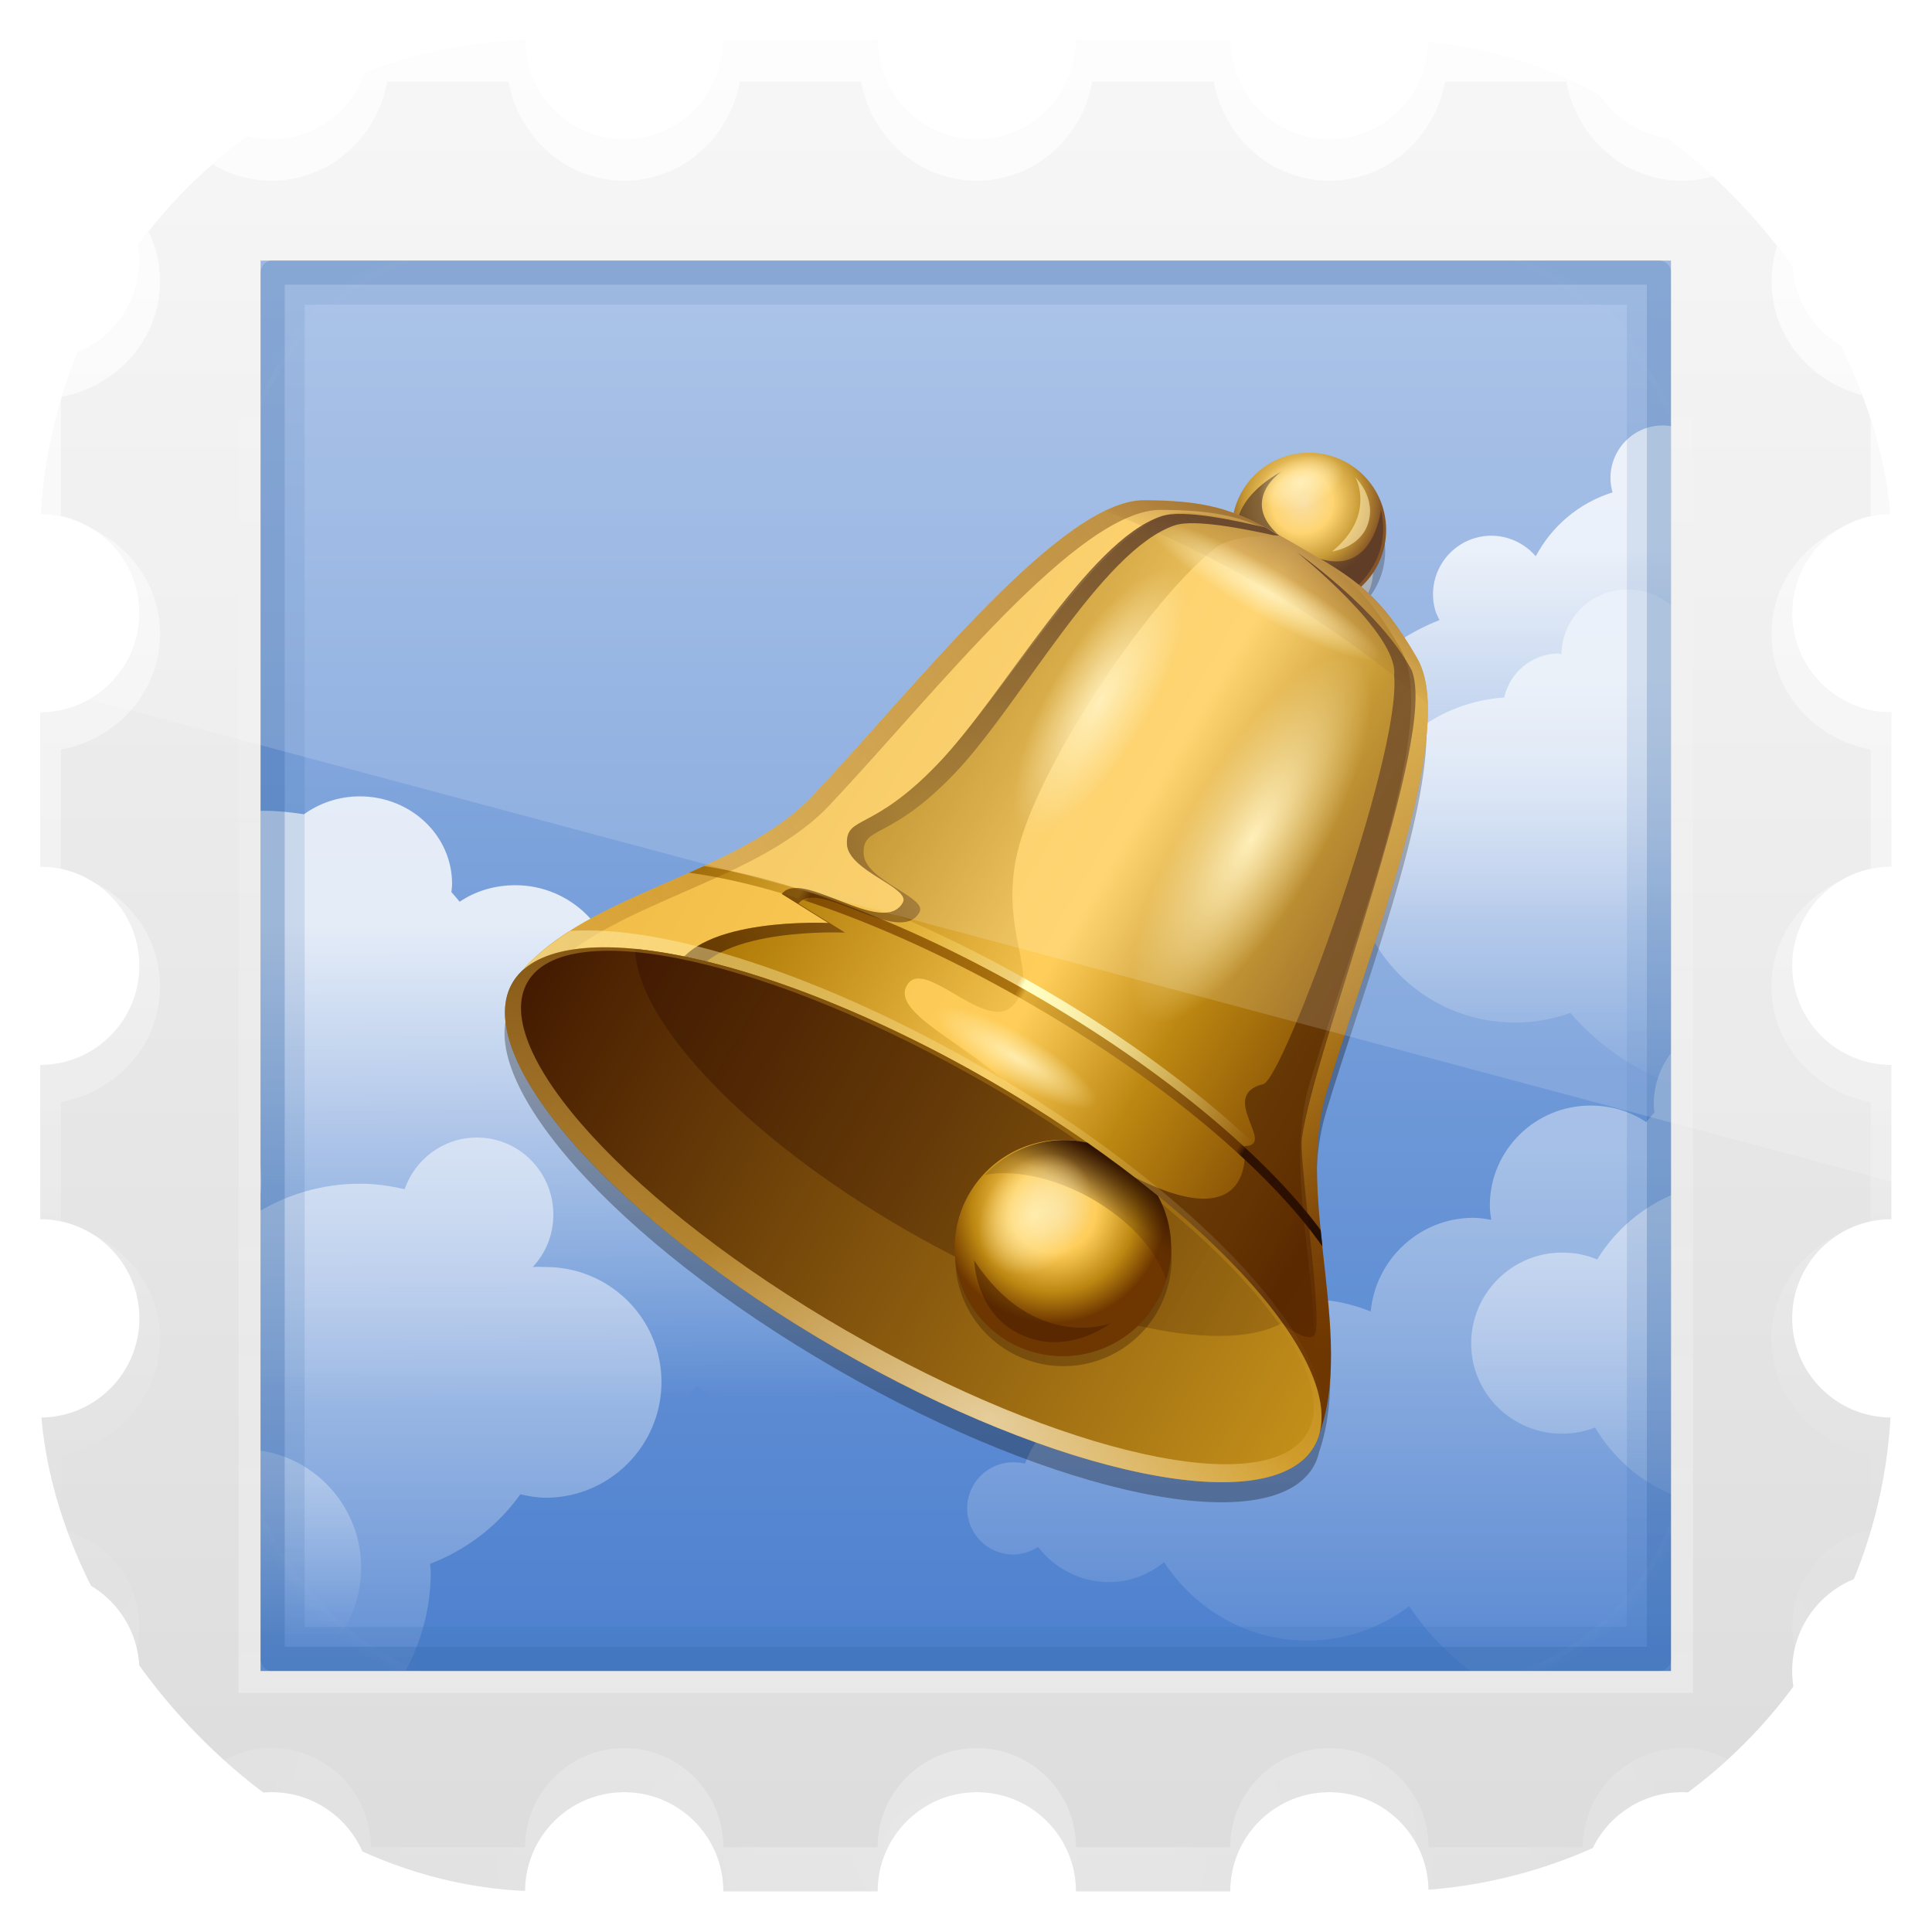 <?xml version="1.0" encoding="UTF-8" standalone="no"?>
<!-- Created with Inkscape (http://www.inkscape.org/) -->

<svg
   xmlns:dc="http://purl.org/dc/elements/1.1/"
   xmlns:cc="http://creativecommons.org/ns#"
   xmlns:rdf="http://www.w3.org/1999/02/22-rdf-syntax-ns#"
   xmlns:svg="http://www.w3.org/2000/svg"
   xmlns="http://www.w3.org/2000/svg"
   xmlns:xlink="http://www.w3.org/1999/xlink"
   xmlns:sodipodi="http://sodipodi.sourceforge.net/DTD/sodipodi-0.dtd"
   xmlns:inkscape="http://www.inkscape.org/namespaces/inkscape"
   width="96"
   height="96"
   id="svg11037"
   version="1.1"
   inkscape:version="0.48.3.1 r9886"
   sodipodi:docname="templat.svg">
  <defs
     id="defs11039">
    <linearGradient
       y2="1046.1"
       x2="48"
       y1="962.622"
       x1="48"
       gradientTransform="matrix(1.15,0,0,1.15,-7.2,-150.653)"
       gradientUnits="userSpaceOnUse"
       id="linearGradient3886"
       xlink:href="#linearGradient3795"
       inkscape:collect="always" />
    <linearGradient
       id="linearGradient3795">
      <stop
         style="stop-color:#13a6fd;stop-opacity:1;"
         offset="0"
         id="stop3797" />
      <stop
         style="stop-color:#2975b6;stop-opacity:1;"
         offset="1"
         id="stop3799" />
    </linearGradient>
    <linearGradient
       y2="1046.1"
       x2="48"
       y1="962.622"
       x1="48"
       gradientTransform="matrix(1.15,0,0,1.15,-7.2,-150.653)"
       gradientUnits="userSpaceOnUse"
       id="linearGradient11642"
       xlink:href="#linearGradient3795"
       inkscape:collect="always" />
    <clipPath
       clipPathUnits="userSpaceOnUse"
       id="clipPath3009">
      <path
         id="path3011"
         d="m -2,956.362 -96,0 0,33.562 96,25.687 0,-59.25 z"
         style="opacity:0.15;fill:#ffffff;fill-opacity:1;stroke:none"
         inkscape:connector-curvature="0" />
    </clipPath>
    <linearGradient
       x1="48"
       y1="90"
       x2="48"
       y2="5.988"
       id="linearGradient2982"
       xlink:href="#ButtonColor-6"
       gradientUnits="userSpaceOnUse" />
    <linearGradient
       x1="58.65"
       y1="122"
       x2="58.65"
       y2="5.425"
       id="ButtonColor-6"
       gradientUnits="userSpaceOnUse">
      <stop
         id="stop3189-4"
         style="stop-color:#dcdcdc;stop-opacity:1"
         offset="0" />
      <stop
         id="stop3191-0"
         style="stop-color:#f5f5f5;stop-opacity:1"
         offset="1" />
    </linearGradient>
    <linearGradient
       x1="31.714"
       y1="6"
       x2="31.714"
       y2="74.093"
       id="linearGradient2984"
       xlink:href="#linearGradient3737-1"
       gradientUnits="userSpaceOnUse" />
    <linearGradient
       id="linearGradient3737-1">
      <stop
         id="stop3739-1"
         style="stop-color:#ffffff;stop-opacity:1"
         offset="0" />
      <stop
         id="stop3741-0"
         style="stop-color:#ffffff;stop-opacity:0"
         offset="1" />
    </linearGradient>
    <radialGradient
       cx="47.967"
       cy="89.689"
       r="42"
       fx="47.967"
       fy="89.689"
       id="radialGradient2986"
       xlink:href="#linearGradient3737-1"
       gradientUnits="userSpaceOnUse"
       gradientTransform="matrix(1.334,0,0,0.958,-16.026,2.111)" />
    <linearGradient
       id="linearGradient3796">
      <stop
         id="stop3798"
         style="stop-color:#ffffff;stop-opacity:1"
         offset="0" />
      <stop
         id="stop3800"
         style="stop-color:#ffffff;stop-opacity:0"
         offset="1" />
    </linearGradient>
    <linearGradient
       x1="48"
       y1="80"
       x2="48"
       y2="16"
       id="linearGradient4191"
       xlink:href="#linearGradient3814-9"
       gradientUnits="userSpaceOnUse" />
    <linearGradient
       id="linearGradient3814-9">
      <stop
         id="stop3816-9"
         style="stop-color:#ffffff;stop-opacity:1"
         offset="0" />
      <stop
         id="stop3818-8"
         style="stop-color:#ffffff;stop-opacity:0"
         offset="1" />
    </linearGradient>
    <linearGradient
       x1="47.727"
       y1="78.923"
       x2="47.727"
       y2="16.641"
       id="linearGradient4073"
       xlink:href="#linearGradient4163"
       gradientUnits="userSpaceOnUse" />
    <linearGradient
       id="linearGradient4163">
      <stop
         id="stop4165"
         style="stop-color:#4d81cf;stop-opacity:1"
         offset="0" />
      <stop
         id="stop4167"
         style="stop-color:#9cb8e4;stop-opacity:1"
         offset="1" />
    </linearGradient>
    <clipPath
       id="clipPath4146">
      <rect
         width="64"
         height="64"
         x="16"
         y="26"
         id="rect4148"
         style="fill:#ff00ff;fill-opacity:1;fill-rule:nonzero;stroke:none;display:inline" />
    </clipPath>
    <linearGradient
       x1="39.819"
       y1="13.056"
       x2="44.586"
       y2="29.471"
       id="linearGradient3982"
       xlink:href="#linearGradient3814-9"
       gradientUnits="userSpaceOnUse"
       gradientTransform="matrix(-0.96,0.279,0.279,0.96,111.439,15.295)" />
    <linearGradient
       id="linearGradient3813">
      <stop
         id="stop3815"
         style="stop-color:#ffffff;stop-opacity:1"
         offset="0" />
      <stop
         id="stop3817"
         style="stop-color:#ffffff;stop-opacity:0"
         offset="1" />
    </linearGradient>
    <linearGradient
       x1="35.838"
       y1="59.202"
       x2="35.98"
       y2="80.751"
       id="linearGradient3980"
       xlink:href="#linearGradient3814-9"
       gradientUnits="userSpaceOnUse"
       gradientTransform="translate(-10,-3)" />
    <linearGradient
       id="linearGradient3820">
      <stop
         id="stop3822"
         style="stop-color:#ffffff;stop-opacity:1"
         offset="0" />
      <stop
         id="stop3824"
         style="stop-color:#ffffff;stop-opacity:0"
         offset="1" />
    </linearGradient>
    <linearGradient
       x1="45.967"
       y1="28.946"
       x2="45.967"
       y2="48.086"
       id="linearGradient3929"
       xlink:href="#linearGradient3814-9"
       gradientUnits="userSpaceOnUse"
       gradientTransform="translate(44.277,16.233)" />
    <linearGradient
       id="linearGradient3827">
      <stop
         id="stop3829"
         style="stop-color:#ffffff;stop-opacity:1"
         offset="0" />
      <stop
         id="stop3831"
         style="stop-color:#ffffff;stop-opacity:0"
         offset="1" />
    </linearGradient>
    <linearGradient
       x1="76.758"
       y1="27.41"
       x2="76.758"
       y2="56.865"
       id="linearGradient3926"
       xlink:href="#linearGradient3814-9"
       gradientUnits="userSpaceOnUse"
       gradientTransform="matrix(-1,0,0,1,80.942,38.325)" />
    <linearGradient
       id="linearGradient3834">
      <stop
         id="stop3836"
         style="stop-color:#ffffff;stop-opacity:1"
         offset="0" />
      <stop
         id="stop3838"
         style="stop-color:#ffffff;stop-opacity:0"
         offset="1" />
    </linearGradient>
    <linearGradient
       x1="75.918"
       y1="63.139"
       x2="75.918"
       y2="76.55"
       id="linearGradient3235"
       xlink:href="#linearGradient3862-9"
       gradientUnits="userSpaceOnUse"
       gradientTransform="matrix(-1,0,0,1,85.594,12)" />
    <linearGradient
       id="linearGradient3862-9">
      <stop
         id="stop3864-9"
         style="stop-color:#ffffff;stop-opacity:1"
         offset="0" />
      <stop
         id="stop3866-2"
         style="stop-color:#ffffff;stop-opacity:0"
         offset="1" />
    </linearGradient>
    <linearGradient
       x1="35.838"
       y1="59.202"
       x2="35.838"
       y2="87.446"
       id="linearGradient5538"
       xlink:href="#linearGradient3814-9"
       gradientUnits="userSpaceOnUse"
       gradientTransform="matrix(-1,0,0,1,113.906,7)" />
    <linearGradient
       id="linearGradient3845">
      <stop
         id="stop3847"
         style="stop-color:#ffffff;stop-opacity:1"
         offset="0" />
      <stop
         id="stop3849"
         style="stop-color:#ffffff;stop-opacity:0"
         offset="1" />
    </linearGradient>
    <linearGradient
       x1="45.967"
       y1="28.946"
       x2="45.967"
       y2="48.086"
       id="linearGradient5542"
       xlink:href="#linearGradient3814-9"
       gradientUnits="userSpaceOnUse"
       gradientTransform="translate(54.277,38.233)" />
    <linearGradient
       id="linearGradient3852">
      <stop
         id="stop3854"
         style="stop-color:#ffffff;stop-opacity:1"
         offset="0" />
      <stop
         id="stop3856"
         style="stop-color:#ffffff;stop-opacity:0"
         offset="1" />
    </linearGradient>
    <linearGradient
       x1="48"
       y1="20.221"
       x2="48"
       y2="138.661"
       id="linearGradient3613"
       xlink:href="#linearGradient3737"
       gradientUnits="userSpaceOnUse" />
    <linearGradient
       id="linearGradient3737">
      <stop
         id="stop3739"
         style="stop-color:#ffffff;stop-opacity:1"
         offset="0" />
      <stop
         id="stop3741"
         style="stop-color:#ffffff;stop-opacity:0"
         offset="1" />
    </linearGradient>
    <clipPath
       id="clipPath3613">
      <rect
         width="84"
         height="84"
         rx="6"
         ry="6"
         x="6"
         y="6"
         id="rect3615"
         style="fill:#ffffff;fill-opacity:1;fill-rule:nonzero;stroke:none" />
    </clipPath>
    <filter
       x="-0.192"
       y="-0.192"
       width="1.384"
       height="1.384"
       color-interpolation-filters="sRGB"
       id="filter3794">
      <feGaussianBlur
         id="feGaussianBlur3796"
         stdDeviation="5.28" />
    </filter>
    <radialGradient
       cx="143"
       cy="-26"
       r="4"
       fx="143"
       fy="-26"
       id="radialGradient5300"
       xlink:href="#linearGradient4648-2"
       gradientUnits="userSpaceOnUse"
       gradientTransform="matrix(1.035,-0.018,0.018,1.053,-4.533,3.895)" />
    <linearGradient
       id="linearGradient4648-2">
      <stop
         id="stop4650-4"
         style="stop-color:#f7d997;stop-opacity:1"
         offset="0" />
      <stop
         id="stop4652-7"
         style="stop-color:#ffce5a;stop-opacity:1"
         offset="0.376" />
      <stop
         id="stop4654-0"
         style="stop-color:#bc8711;stop-opacity:1"
         offset="0.729" />
      <stop
         id="stop4656-8"
         style="stop-color:#6e3600;stop-opacity:1"
         offset="1" />
    </linearGradient>
    <linearGradient
       x1="120"
       y1="-4"
       x2="162.546"
       y2="-3.697"
       id="linearGradient5302"
       xlink:href="#linearGradient4480-4"
       gradientUnits="userSpaceOnUse" />
    <linearGradient
       id="linearGradient4480-4">
      <stop
         id="stop4482-6"
         style="stop-color:#f0bc47;stop-opacity:1"
         offset="0" />
      <stop
         id="stop4484-0"
         style="stop-color:#ffce5a;stop-opacity:1"
         offset="0.558" />
      <stop
         id="stop4486-9"
         style="stop-color:#bc8711;stop-opacity:1"
         offset="0.729" />
      <stop
         id="stop4488-7"
         style="stop-color:#6e3600;stop-opacity:1"
         offset="1" />
    </linearGradient>
    <radialGradient
       cx="150.946"
       cy="-7.829"
       r="2.475"
       fx="150.946"
       fy="-7.829"
       id="radialGradient5304"
       xlink:href="#linearGradient4272-8"
       gradientUnits="userSpaceOnUse"
       gradientTransform="matrix(1,0,0,4.49,0,27.323)" />
    <linearGradient
       id="linearGradient4272-8">
      <stop
         id="stop4274-0"
         style="stop-color:#ffecad;stop-opacity:1"
         offset="0" />
      <stop
         id="stop4276-7"
         style="stop-color:#ffecad;stop-opacity:0"
         offset="1" />
    </linearGradient>
    <linearGradient
       x1="148.412"
       y1="-23.074"
       x2="167.394"
       y2="10.863"
       id="linearGradient5306"
       xlink:href="#linearGradient4349-3"
       gradientUnits="userSpaceOnUse" />
    <linearGradient
       id="linearGradient4349-3">
      <stop
         id="stop4351-1"
         style="stop-color:#f0bd48;stop-opacity:1"
         offset="0" />
      <stop
         id="stop4353-0"
         style="stop-color:#f0bd48;stop-opacity:0"
         offset="1" />
    </linearGradient>
    <linearGradient
       x1="145.957"
       y1="-23.998"
       x2="145.957"
       y2="-19.957"
       id="linearGradient5308"
       xlink:href="#linearGradient4315-1"
       gradientUnits="userSpaceOnUse" />
    <linearGradient
       id="linearGradient4315-1">
      <stop
         id="stop4317-0"
         style="stop-color:#6a3200;stop-opacity:1"
         offset="0" />
      <stop
         id="stop4319-3"
         style="stop-color:#6a3200;stop-opacity:0"
         offset="1" />
    </linearGradient>
    <linearGradient
       x1="126.949"
       y1="-6.361"
       x2="145.844"
       y2="-6.361"
       id="linearGradient5310"
       xlink:href="#linearGradient4377-0"
       gradientUnits="userSpaceOnUse" />
    <linearGradient
       id="linearGradient4377-0">
      <stop
         id="stop4379-5"
         style="stop-color:#a97400;stop-opacity:1"
         offset="0" />
      <stop
         id="stop4381-2"
         style="stop-color:#a97400;stop-opacity:0"
         offset="1" />
    </linearGradient>
    <linearGradient
       x1="125.414"
       y1="5.445"
       x2="163.225"
       y2="5.23"
       id="linearGradient5312"
       xlink:href="#linearGradient4514-8"
       gradientUnits="userSpaceOnUse"
       gradientTransform="translate(-0.285,-1.5)"
       spreadMethod="reflect" />
    <linearGradient
       id="linearGradient4514-8">
      <stop
         id="stop4516-8"
         style="stop-color:#a06a00;stop-opacity:1"
         offset="0" />
      <stop
         id="stop4522-7"
         style="stop-color:#cb971f;stop-opacity:1"
         offset="0.144" />
      <stop
         id="stop4524-2"
         style="stop-color:#733d00;stop-opacity:1"
         offset="0.159" />
      <stop
         id="stop4526-2"
         style="stop-color:#9a6000;stop-opacity:1"
         offset="0.468" />
      <stop
         id="stop4552-4"
         style="stop-color:#d7a32b;stop-opacity:1"
         offset="0.48" />
      <stop
         id="stop4528-3"
         style="stop-color:#d8a42c;stop-opacity:1"
         offset="0.48" />
      <stop
         id="stop4530-2"
         style="stop-color:#5a2900;stop-opacity:1"
         offset="0.838" />
      <stop
         id="stop4540-3"
         style="stop-color:#0f0000;stop-opacity:1"
         offset="0.849" />
      <stop
         id="stop4518-9"
         style="stop-color:#0d0000;stop-opacity:1"
         offset="1" />
    </linearGradient>
    <radialGradient
       cx="150.946"
       cy="-7.829"
       r="2.475"
       fx="150.946"
       fy="-7.829"
       id="radialGradient5314"
       xlink:href="#linearGradient4272-8"
       gradientUnits="userSpaceOnUse"
       gradientTransform="matrix(1,0,0,4.49,0,27.323)" />
    <linearGradient
       id="linearGradient3906">
      <stop
         id="stop3908"
         style="stop-color:#ffecad;stop-opacity:1"
         offset="0" />
      <stop
         id="stop3910"
         style="stop-color:#ffecad;stop-opacity:0"
         offset="1" />
    </linearGradient>
    <radialGradient
       cx="144.078"
       cy="-21.111"
       r="4.798"
       fx="144.078"
       fy="-21.111"
       id="radialGradient5316"
       xlink:href="#linearGradient4272-8"
       gradientUnits="userSpaceOnUse"
       gradientTransform="matrix(1,0,0,0.263,0,-15.555)" />
    <linearGradient
       id="linearGradient3913">
      <stop
         id="stop3915"
         style="stop-color:#ffecad;stop-opacity:1"
         offset="0" />
      <stop
         id="stop3917"
         style="stop-color:#ffecad;stop-opacity:0"
         offset="1" />
    </linearGradient>
    <linearGradient
       x1="130.571"
       y1="5.731"
       x2="157.638"
       y2="5.302"
       id="linearGradient5318"
       xlink:href="#linearGradient4544-7"
       gradientUnits="userSpaceOnUse"
       gradientTransform="translate(-0.285,-1.509)"
       spreadMethod="pad" />
    <linearGradient
       id="linearGradient4544-7">
      <stop
         id="stop4546-3"
         style="stop-color:#eecb7b;stop-opacity:0"
         offset="0" />
      <stop
         id="stop4560-9"
         style="stop-color:#eec243;stop-opacity:0.512"
         offset="0.229" />
      <stop
         id="stop4548-0"
         style="stop-color:#efd17e;stop-opacity:1"
         offset="0.458" />
      <stop
         id="stop4556-0"
         style="stop-color:#ffffc4;stop-opacity:1"
         offset="0.471" />
      <stop
         id="stop4550-7"
         style="stop-color:#ffffd4;stop-opacity:0"
         offset="1" />
    </linearGradient>
    <linearGradient
       x1="144.028"
       y1="-6.161"
       x2="165.131"
       y2="-6.161"
       id="linearGradient5320"
       xlink:href="#linearGradient4402-1"
       gradientUnits="userSpaceOnUse"
       spreadMethod="reflect" />
    <linearGradient
       id="linearGradient4402-1">
      <stop
         id="stop4404-9"
         style="stop-color:#371100;stop-opacity:1"
         offset="0" />
      <stop
         id="stop4406-2"
         style="stop-color:#371100;stop-opacity:0.37"
         offset="1" />
    </linearGradient>
    <radialGradient
       cx="144.078"
       cy="-21.111"
       r="4.798"
       fx="144.078"
       fy="-21.111"
       id="radialGradient5322"
       xlink:href="#linearGradient4272-8"
       gradientUnits="userSpaceOnUse"
       gradientTransform="matrix(1,0,0,0.263,0,-15.555)" />
    <linearGradient
       id="linearGradient3931">
      <stop
         id="stop3933"
         style="stop-color:#ffecad;stop-opacity:1"
         offset="0" />
      <stop
         id="stop3935"
         style="stop-color:#ffecad;stop-opacity:0"
         offset="1" />
    </linearGradient>
    <linearGradient
       x1="139.695"
       y1="-23.48"
       x2="116.761"
       y2="30.353"
       id="linearGradient5324"
       xlink:href="#linearGradient4332-5"
       gradientUnits="userSpaceOnUse" />
    <linearGradient
       id="linearGradient4332-5">
      <stop
         id="stop4334-3"
         style="stop-color:#7c4400;stop-opacity:1"
         offset="0" />
      <stop
         id="stop4336-0"
         style="stop-color:#7c4400;stop-opacity:0"
         offset="1" />
    </linearGradient>
    <linearGradient
       x1="135.637"
       y1="-23.023"
       x2="132.875"
       y2="-2.044"
       id="linearGradient5326"
       xlink:href="#linearGradient4402-1"
       gradientUnits="userSpaceOnUse"
       spreadMethod="reflect" />
    <linearGradient
       id="linearGradient3942">
      <stop
         id="stop3944"
         style="stop-color:#371100;stop-opacity:1"
         offset="0" />
      <stop
         id="stop3946"
         style="stop-color:#371100;stop-opacity:0.37"
         offset="1" />
    </linearGradient>
    <linearGradient
       x1="120"
       y1="16"
       x2="168"
       y2="16"
       id="linearGradient5328"
       xlink:href="#linearGradient4582-7"
       gradientUnits="userSpaceOnUse" />
    <linearGradient
       id="linearGradient4582-7">
      <stop
         id="stop4584-8"
         style="stop-color:#421900;stop-opacity:1"
         offset="0" />
      <stop
         id="stop4586-7"
         style="stop-color:#c4901a;stop-opacity:1"
         offset="1" />
    </linearGradient>
    <linearGradient
       x1="79.825"
       y1="11.391"
       x2="167.875"
       y2="11.391"
       id="linearGradient5330"
       xlink:href="#linearGradient4574-1"
       gradientUnits="userSpaceOnUse" />
    <linearGradient
       id="linearGradient4574-1">
      <stop
         id="stop4576-1"
         style="stop-color:#ffeeaa;stop-opacity:1"
         offset="0" />
      <stop
         id="stop4578-1"
         style="stop-color:#ffeeaa;stop-opacity:0"
         offset="1" />
    </linearGradient>
    <linearGradient
       x1="120"
       y1="16"
       x2="168"
       y2="16"
       id="linearGradient5332"
       xlink:href="#linearGradient4402-1"
       gradientUnits="userSpaceOnUse"
       gradientTransform="matrix(0.827,0,0,0.889,24.846,-4.445)" />
    <linearGradient
       id="linearGradient3957">
      <stop
         id="stop3959"
         style="stop-color:#371100;stop-opacity:1"
         offset="0" />
      <stop
         id="stop3961"
         style="stop-color:#371100;stop-opacity:0.37"
         offset="1" />
    </linearGradient>
    <linearGradient
       x1="152.185"
       y1="23.548"
       x2="152.185"
       y2="7.149"
       id="linearGradient5334"
       xlink:href="#linearGradient4607-5"
       gradientUnits="userSpaceOnUse" />
    <linearGradient
       id="linearGradient4607-5">
      <stop
         id="stop4609-5"
         style="stop-color:#ffce5a;stop-opacity:1"
         offset="0" />
      <stop
         id="stop4611-3"
         style="stop-color:#a8730d;stop-opacity:1"
         offset="1" />
    </linearGradient>
    <radialGradient
       cx="152.787"
       cy="37.21"
       r="24"
       fx="152.787"
       fy="37.21"
       id="radialGradient5336"
       xlink:href="#linearGradient3862-9-5"
       gradientUnits="userSpaceOnUse"
       gradientTransform="matrix(0.731,-0.096,0.044,0.33,39.435,25.483)" />
    <linearGradient
       id="linearGradient3862-9-5">
      <stop
         id="stop3864-9-2"
         style="stop-color:#ffffff;stop-opacity:1"
         offset="0" />
      <stop
         id="stop3866-2-6"
         style="stop-color:#ffffff;stop-opacity:0"
         offset="1" />
    </linearGradient>
    <radialGradient
       cx="150.946"
       cy="-7.829"
       r="2.475"
       fx="150.946"
       fy="-7.829"
       id="radialGradient5338"
       xlink:href="#linearGradient4272-8"
       gradientUnits="userSpaceOnUse"
       gradientTransform="matrix(1,0,0,4.49,0,27.323)" />
    <linearGradient
       id="linearGradient3972">
      <stop
         id="stop3974"
         style="stop-color:#ffecad;stop-opacity:1"
         offset="0" />
      <stop
         id="stop3976"
         style="stop-color:#ffecad;stop-opacity:0"
         offset="1" />
    </linearGradient>
    <clipPath
       id="clipPath4728-2">
      <path
         inkscape:connector-curvature="0"
         d="m 168,16 a 24,8 0 1 1 -48,0 24,8 0 1 1 48,0 z"
         id="path4730-8"
         style="color:#000000;fill:#ff00ff;fill-opacity:1;fill-rule:nonzero;stroke:none;stroke-width:0.01;marker:none;visibility:visible;display:inline;overflow:visible;enable-background:accumulate" />
    </clipPath>
    <radialGradient
       cx="143"
       cy="-26"
       r="4"
       fx="143"
       fy="-26"
       id="radialGradient5340"
       xlink:href="#linearGradient4648-2"
       gradientUnits="userSpaceOnUse"
       gradientTransform="matrix(1.035,-0.018,0.018,1.053,-4.533,3.895)" />
    <linearGradient
       id="linearGradient3981">
      <stop
         id="stop3983"
         style="stop-color:#f7d997;stop-opacity:1"
         offset="0" />
      <stop
         id="stop3985"
         style="stop-color:#ffce5a;stop-opacity:1"
         offset="0.376" />
      <stop
         id="stop3987"
         style="stop-color:#bc8711;stop-opacity:1"
         offset="0.729" />
      <stop
         id="stop3989"
         style="stop-color:#6e3600;stop-opacity:1"
         offset="1" />
    </linearGradient>
    <radialGradient
       cx="143.997"
       cy="-26.692"
       r="4"
       fx="143.997"
       fy="-26.692"
       id="radialGradient5342"
       xlink:href="#linearGradient4694-2"
       gradientUnits="userSpaceOnUse"
       gradientTransform="matrix(4.593,0,0,0.955,-509.772,37.585)" />
    <linearGradient
       id="linearGradient4694-2">
      <stop
         id="stop4696-3"
         style="stop-color:#2b0f00;stop-opacity:0"
         offset="0" />
      <stop
         id="stop4714-0"
         style="stop-color:#2b0f00;stop-opacity:0.228"
         offset="0.388" />
      <stop
         id="stop4698-9"
         style="stop-color:#2b0f00;stop-opacity:1"
         offset="1" />
    </linearGradient>
    <radialGradient
       cx="150.946"
       cy="-7.829"
       r="2.475"
       fx="150.946"
       fy="-7.829"
       id="radialGradient5344"
       xlink:href="#linearGradient4272-8"
       gradientUnits="userSpaceOnUse"
       gradientTransform="matrix(1,0,0,4.49,0,27.323)" />
    <linearGradient
       id="linearGradient3997">
      <stop
         id="stop3999"
         style="stop-color:#ffecad;stop-opacity:1"
         offset="0" />
      <stop
         id="stop4001"
         style="stop-color:#ffecad;stop-opacity:0"
         offset="1" />
    </linearGradient>
    <linearGradient
       inkscape:collect="always"
       xlink:href="#ButtonColor-6"
       id="linearGradient4680"
       gradientUnits="userSpaceOnUse"
       x1="48"
       y1="90"
       x2="48"
       y2="5.988" />
    <linearGradient
       inkscape:collect="always"
       xlink:href="#linearGradient3737-1"
       id="linearGradient4682"
       gradientUnits="userSpaceOnUse"
       x1="31.714"
       y1="6"
       x2="31.714"
       y2="74.093" />
    <linearGradient
       inkscape:collect="always"
       xlink:href="#linearGradient3814-9"
       id="linearGradient4684"
       gradientUnits="userSpaceOnUse"
       x1="48"
       y1="80"
       x2="48"
       y2="16" />
    <linearGradient
       inkscape:collect="always"
       xlink:href="#linearGradient4163"
       id="linearGradient4686"
       gradientUnits="userSpaceOnUse"
       x1="47.727"
       y1="78.923"
       x2="47.727"
       y2="16.641" />
    <linearGradient
       inkscape:collect="always"
       xlink:href="#linearGradient3814-9"
       id="linearGradient4688"
       gradientUnits="userSpaceOnUse"
       gradientTransform="matrix(-0.96,0.279,0.279,0.96,111.439,15.295)"
       x1="39.819"
       y1="13.056"
       x2="44.586"
       y2="29.471" />
    <linearGradient
       inkscape:collect="always"
       xlink:href="#linearGradient3814-9"
       id="linearGradient4690"
       gradientUnits="userSpaceOnUse"
       gradientTransform="translate(-10,-3)"
       x1="35.838"
       y1="59.202"
       x2="35.98"
       y2="80.751" />
    <linearGradient
       inkscape:collect="always"
       xlink:href="#linearGradient3814-9"
       id="linearGradient4692"
       gradientUnits="userSpaceOnUse"
       gradientTransform="translate(44.277,16.233)"
       x1="45.967"
       y1="28.946"
       x2="45.967"
       y2="48.086" />
    <linearGradient
       inkscape:collect="always"
       xlink:href="#linearGradient3814-9"
       id="linearGradient4694"
       gradientUnits="userSpaceOnUse"
       gradientTransform="matrix(-1,0,0,1,80.942,38.325)"
       x1="76.758"
       y1="27.41"
       x2="76.758"
       y2="56.865" />
    <linearGradient
       inkscape:collect="always"
       xlink:href="#linearGradient3862-9"
       id="linearGradient4696"
       gradientUnits="userSpaceOnUse"
       gradientTransform="matrix(-1,0,0,1,85.594,12)"
       x1="75.918"
       y1="63.139"
       x2="75.918"
       y2="76.55" />
    <linearGradient
       inkscape:collect="always"
       xlink:href="#linearGradient3814-9"
       id="linearGradient4698"
       gradientUnits="userSpaceOnUse"
       gradientTransform="matrix(-1,0,0,1,113.906,7)"
       x1="35.838"
       y1="59.202"
       x2="35.838"
       y2="87.446" />
    <linearGradient
       inkscape:collect="always"
       xlink:href="#linearGradient3814-9"
       id="linearGradient4700"
       gradientUnits="userSpaceOnUse"
       gradientTransform="translate(54.277,38.233)"
       x1="45.967"
       y1="28.946"
       x2="45.967"
       y2="48.086" />
    <linearGradient
       inkscape:collect="always"
       xlink:href="#linearGradient3737"
       id="linearGradient4702"
       gradientUnits="userSpaceOnUse"
       x1="48"
       y1="20.221"
       x2="48"
       y2="138.661" />
    <radialGradient
       inkscape:collect="always"
       xlink:href="#linearGradient4648-2"
       id="radialGradient4704"
       gradientUnits="userSpaceOnUse"
       gradientTransform="matrix(1.035,-0.018,0.018,1.053,-4.533,3.895)"
       cx="143"
       cy="-26"
       fx="143"
       fy="-26"
       r="4" />
    <linearGradient
       inkscape:collect="always"
       xlink:href="#linearGradient4480-4"
       id="linearGradient4706"
       gradientUnits="userSpaceOnUse"
       x1="120"
       y1="-4"
       x2="162.546"
       y2="-3.697" />
    <radialGradient
       inkscape:collect="always"
       xlink:href="#linearGradient4272-8"
       id="radialGradient4708"
       gradientUnits="userSpaceOnUse"
       gradientTransform="matrix(1,0,0,4.49,0,27.323)"
       cx="150.946"
       cy="-7.829"
       fx="150.946"
       fy="-7.829"
       r="2.475" />
    <linearGradient
       inkscape:collect="always"
       xlink:href="#linearGradient4349-3"
       id="linearGradient4710"
       gradientUnits="userSpaceOnUse"
       x1="148.412"
       y1="-23.074"
       x2="167.394"
       y2="10.863" />
    <linearGradient
       inkscape:collect="always"
       xlink:href="#linearGradient4315-1"
       id="linearGradient4712"
       gradientUnits="userSpaceOnUse"
       x1="145.957"
       y1="-23.998"
       x2="145.957"
       y2="-19.957" />
    <linearGradient
       inkscape:collect="always"
       xlink:href="#linearGradient4377-0"
       id="linearGradient4714"
       gradientUnits="userSpaceOnUse"
       x1="126.949"
       y1="-6.361"
       x2="145.844"
       y2="-6.361" />
    <linearGradient
       inkscape:collect="always"
       xlink:href="#linearGradient4514-8"
       id="linearGradient4716"
       gradientUnits="userSpaceOnUse"
       gradientTransform="translate(-0.285,-1.5)"
       spreadMethod="reflect"
       x1="125.414"
       y1="5.445"
       x2="163.225"
       y2="5.23" />
    <radialGradient
       inkscape:collect="always"
       xlink:href="#linearGradient4272-8"
       id="radialGradient4718"
       gradientUnits="userSpaceOnUse"
       gradientTransform="matrix(1,0,0,4.49,0,27.323)"
       cx="150.946"
       cy="-7.829"
       fx="150.946"
       fy="-7.829"
       r="2.475" />
    <radialGradient
       inkscape:collect="always"
       xlink:href="#linearGradient4272-8"
       id="radialGradient4720"
       gradientUnits="userSpaceOnUse"
       gradientTransform="matrix(1,0,0,0.263,0,-15.555)"
       cx="144.078"
       cy="-21.111"
       fx="144.078"
       fy="-21.111"
       r="4.798" />
    <linearGradient
       inkscape:collect="always"
       xlink:href="#linearGradient4544-7"
       id="linearGradient4722"
       gradientUnits="userSpaceOnUse"
       gradientTransform="translate(-0.285,-1.509)"
       spreadMethod="pad"
       x1="130.571"
       y1="5.731"
       x2="157.638"
       y2="5.302" />
    <linearGradient
       inkscape:collect="always"
       xlink:href="#linearGradient4402-1"
       id="linearGradient4724"
       gradientUnits="userSpaceOnUse"
       spreadMethod="reflect"
       x1="144.028"
       y1="-6.161"
       x2="165.131"
       y2="-6.161" />
    <radialGradient
       inkscape:collect="always"
       xlink:href="#linearGradient4272-8"
       id="radialGradient4726"
       gradientUnits="userSpaceOnUse"
       gradientTransform="matrix(1,0,0,0.263,0,-15.555)"
       cx="144.078"
       cy="-21.111"
       fx="144.078"
       fy="-21.111"
       r="4.798" />
    <linearGradient
       inkscape:collect="always"
       xlink:href="#linearGradient4332-5"
       id="linearGradient4728"
       gradientUnits="userSpaceOnUse"
       x1="139.695"
       y1="-23.48"
       x2="116.761"
       y2="30.353" />
    <linearGradient
       inkscape:collect="always"
       xlink:href="#linearGradient4402-1"
       id="linearGradient4730"
       gradientUnits="userSpaceOnUse"
       spreadMethod="reflect"
       x1="135.637"
       y1="-23.023"
       x2="132.875"
       y2="-2.044" />
    <linearGradient
       inkscape:collect="always"
       xlink:href="#linearGradient4582-7"
       id="linearGradient4732"
       gradientUnits="userSpaceOnUse"
       x1="120"
       y1="16"
       x2="168"
       y2="16" />
    <linearGradient
       inkscape:collect="always"
       xlink:href="#linearGradient4574-1"
       id="linearGradient4734"
       gradientUnits="userSpaceOnUse"
       x1="79.825"
       y1="11.391"
       x2="167.875"
       y2="11.391" />
    <linearGradient
       inkscape:collect="always"
       xlink:href="#linearGradient4402-1"
       id="linearGradient4736"
       gradientUnits="userSpaceOnUse"
       gradientTransform="matrix(0.827,0,0,0.889,24.846,-4.445)"
       x1="120"
       y1="16"
       x2="168"
       y2="16" />
    <linearGradient
       inkscape:collect="always"
       xlink:href="#linearGradient4607-5"
       id="linearGradient4738"
       gradientUnits="userSpaceOnUse"
       x1="152.185"
       y1="23.548"
       x2="152.185"
       y2="7.149" />
    <radialGradient
       inkscape:collect="always"
       xlink:href="#linearGradient3862-9-5"
       id="radialGradient4740"
       gradientUnits="userSpaceOnUse"
       gradientTransform="matrix(0.731,-0.096,0.044,0.33,39.435,25.483)"
       cx="152.787"
       cy="37.21"
       fx="152.787"
       fy="37.21"
       r="24" />
    <radialGradient
       inkscape:collect="always"
       xlink:href="#linearGradient4272-8"
       id="radialGradient4742"
       gradientUnits="userSpaceOnUse"
       gradientTransform="matrix(1,0,0,4.49,0,27.323)"
       cx="150.946"
       cy="-7.829"
       fx="150.946"
       fy="-7.829"
       r="2.475" />
    <radialGradient
       inkscape:collect="always"
       xlink:href="#linearGradient4648-2"
       id="radialGradient4744"
       gradientUnits="userSpaceOnUse"
       gradientTransform="matrix(1.035,-0.018,0.018,1.053,-4.533,3.895)"
       cx="143"
       cy="-26"
       fx="143"
       fy="-26"
       r="4" />
    <radialGradient
       inkscape:collect="always"
       xlink:href="#linearGradient4694-2"
       id="radialGradient4746"
       gradientUnits="userSpaceOnUse"
       gradientTransform="matrix(4.593,0,0,0.955,-509.772,37.585)"
       cx="143.997"
       cy="-26.692"
       fx="143.997"
       fy="-26.692"
       r="4" />
    <radialGradient
       inkscape:collect="always"
       xlink:href="#linearGradient4272-8"
       id="radialGradient4748"
       gradientUnits="userSpaceOnUse"
       gradientTransform="matrix(1,0,0,4.49,0,27.323)"
       cx="150.946"
       cy="-7.829"
       fx="150.946"
       fy="-7.829"
       r="2.475" />
    <clipPath
       clipPathUnits="userSpaceOnUse"
       id="clipPath4750">
      <rect
         x="6"
         y="6"
         width="84"
         height="84"
         style="fill:url(#linearGradient4754);fill-opacity:1"
         id="rect4752"
         rx="22.826"
         ry="22.826" />
    </clipPath>
    <linearGradient
       inkscape:collect="always"
       xlink:href="#linearGradient3795"
       id="linearGradient4754"
       gradientUnits="userSpaceOnUse"
       gradientTransform="matrix(1.05,0,0,1.05,-2.4,-1006.579)"
       x1="48"
       y1="962.622"
       x2="48"
       y2="1046.1" />
  </defs>
  <sodipodi:namedview
     id="base"
     pagecolor="#ffffff"
     bordercolor="#666666"
     borderopacity="1.0"
     inkscape:pageopacity="0.0"
     inkscape:pageshadow="2"
     inkscape:zoom="3.959798"
     inkscape:cx="33.538031"
     inkscape:cy="59.964634"
     inkscape:document-units="px"
     inkscape:current-layer="layer1"
     showgrid="false"
     inkscape:window-width="1280"
     inkscape:window-height="750"
     inkscape:window-x="0"
     inkscape:window-y="22"
     inkscape:window-maximized="1"
     showguides="true"
     inkscape:guide-bbox="true">
    <sodipodi:guide
       orientation="0,1"
       position="-24.749,0"
       id="guide11064" />
    <sodipodi:guide
       orientation="0,1"
       position="-23.234,96"
       id="guide11066" />
    <sodipodi:guide
       orientation="1,0"
       position="0,54.801"
       id="guide11068" />
    <sodipodi:guide
       orientation="1,0"
       position="96,51.013"
       id="guide11070" />
    <sodipodi:guide
       orientation="0,1"
       position="-18.94,48"
       id="guide11072" />
    <sodipodi:guide
       orientation="1,0"
       position="48,79.297"
       id="guide11074" />
    <sodipodi:guide
       orientation="1,0"
       position="2,75.509"
       id="guide11076" />
    <sodipodi:guide
       orientation="0,1"
       position="-77.277,2"
       id="guide11078" />
    <sodipodi:guide
       orientation="1,0"
       position="94,77.782"
       id="guide11080" />
    <sodipodi:guide
       orientation="0,1"
       position="-65.912,94"
       id="guide11082" />
  </sodipodi:namedview>
  <g
     inkscape:label="Layer 1"
     inkscape:groupmode="layer"
     id="layer1"
     transform="translate(0,-956.362)">
    <g
       transform="matrix(1.095,0,0,1.095,-4.571,951.791)"
       id="g3726"
       clip-path="url(#clipPath4750)">
      <g
         id="layer1-0">
        <path
           style="fill:url(#linearGradient4680);fill-opacity:1;fill-rule:nonzero;stroke:none"
           id="rect2419"
           inkscape:connector-curvature="0"
           d="M 12,6 C 8.842,6 6.281,8.409 6.031,11.5 8.501,11.517 10.5,13.527 10.5,16 c 0,2.484 -2.016,4.5 -4.5,4.5 l 0,7 c 2.484,0 4.5,2.016 4.5,4.5 0,2.484 -2.016,4.5 -4.5,4.5 l 0,7 c 2.484,0 4.5,2.016 4.5,4.5 0,2.484 -2.016,4.5 -4.5,4.5 l 0,7 c 2.484,0 4.5,2.016 4.5,4.5 0,2.484 -2.016,4.5 -4.5,4.5 l 0,7 c 2.484,-4e-6 4.5,2.016 4.5,4.5 0,2.473 -1.999,4.483 -4.469,4.5 C 6.281,87.591 8.842,90 12,90 c 0,-2.484 2.016,-4.5 4.5,-4.5 2.484,0 4.5,2.016 4.5,4.5 l 7,0 c 0,-2.484 2.016,-4.5 4.5,-4.5 2.484,0 4.5,2.016 4.5,4.5 l 7,0 c 0,-2.484 2.016,-4.5 4.5,-4.5 2.484,0 4.5,2.016 4.5,4.5 l 7,0 c 0,-2.484 2.016,-4.5 4.5,-4.5 2.484,0 4.5,2.016 4.5,4.5 l 7,0 c -4e-6,-2.484 2.016,-4.5 4.5,-4.5 2.452,0 4.449,1.966 4.5,4.406 C 87.689,89.461 89.746,87.259 89.969,84.5 87.499,84.483 85.5,82.473 85.5,80 c 0,-2.484 2.016,-4.5 4.5,-4.5 l 0,-7 c -2.484,10e-7 -4.5,-2.016 -4.5,-4.5 0,-2.484 2.016,-4.5 4.5,-4.5 l 0,-7 c -2.484,10e-7 -4.5,-2.016 -4.5,-4.5 0,-2.484 2.016,-4.5 4.5,-4.5 l 0,-7 c -2.484,10e-7 -4.5,-2.016 -4.5,-4.5 0,-2.484 2.016,-4.5 4.5,-4.5 l 0,-7 c -2.484,1e-6 -4.5,-2.016 -4.5,-4.5 0,-2.473 1.999,-4.483 4.469,-4.5 C 89.746,8.741 87.689,6.539 85,6.094 84.949,8.534 82.952,10.5 80.5,10.5 78.016,10.5 76,8.484 76,6 l -7,0 c 10e-7,2.484 -2.016,4.5 -4.5,4.5 C 62.016,10.5 60,8.484 60,6 l -7,0 c 10e-7,2.484 -2.016,4.5 -4.5,4.5 C 46.016,10.5 44,8.484 44,6 l -7,0 c 10e-7,2.484 -2.016,4.5 -4.5,4.5 C 30.016,10.5 28,8.484 28,6 l -7,0 c 1e-6,2.484 -2.016,4.5 -4.5,4.5 C 14.016,10.5 12,8.484 12,6 z" />
        <path
           style="opacity:0.8;fill:url(#linearGradient4682);fill-opacity:1;fill-rule:nonzero;stroke:none"
           id="path3421"
           inkscape:connector-curvature="0"
           d="m 12,6 c -3.158,0 -5.719,2.409 -5.969,5.5 0.388,0.003 0.767,0.061 1.125,0.156 C 7.662,9.708 9.248,8.291 11.281,8 c 0.514,2.458 2.614,4.375 5.219,4.375 2.65,0 4.787,-1.979 5.25,-4.5 l 5.5,0 c 0.463,2.521 2.6,4.5 5.25,4.5 2.65,0 4.787,-1.979 5.25,-4.5 l 5.5,0 c 0.463,2.521 2.6,4.5 5.25,4.5 2.65,0 4.787,-1.979 5.25,-4.5 l 5.5,0 c 0.463,2.521 2.6,4.5 5.25,4.5 2.65,0 4.787,-1.979 5.25,-4.5 l 5.5,0 c 0.463,2.521 2.6,4.5 5.25,4.5 2.534,0 4.599,-1.798 5.188,-4.156 1.565,0.552 2.735,1.813 3.156,3.438 0.358,-0.095 0.737,-0.154 1.125,-0.156 C 89.746,8.741 87.689,6.539 85,6.094 84.949,8.534 82.952,10.5 80.5,10.5 78.016,10.5 76,8.484 76,6 l -7,0 c 10e-7,2.484 -2.016,4.5 -4.5,4.5 C 62.016,10.5 60,8.484 60,6 l -7,0 c 10e-7,2.484 -2.016,4.5 -4.5,4.5 C 46.016,10.5 44,8.484 44,6 l -7,0 c 10e-7,2.484 -2.016,4.5 -4.5,4.5 C 30.016,10.5 28,8.484 28,6 l -7,0 c 1e-6,2.484 -2.016,4.5 -4.5,4.5 C 14.016,10.5 12,8.484 12,6 z M 8.031,12 C 9.496,12.742 10.5,14.246 10.5,16 c 0,2.484 -2.016,4.5 -4.5,4.5 l 0,7 c 0.321,0 0.635,0.03 0.938,0.094 l 0,-5.406 c 2.521,-0.463 4.5,-2.6 4.5,-5.25 0,-2.251 -1.432,-4.134 -3.406,-4.938 z m 79.938,0 c -1.974,0.804 -3.406,2.686 -3.406,4.938 0,2.65 1.979,4.787 4.5,5.25 l 0,5.406 C 89.365,27.53 89.679,27.5 90,27.5 l 0,-7 c -2.484,1e-6 -4.5,-2.016 -4.5,-4.5 0,-1.754 1.004,-3.258 2.469,-4 z M 8.188,28.094 C 9.557,28.866 10.5,30.317 10.5,32 c 0,2.484 -2.016,4.5 -4.5,4.5 l 0,7 c 0.321,0 0.635,0.03 0.938,0.094 l 0,-5.406 c 2.521,-0.463 4.5,-2.6 4.5,-5.25 0,-2.189 -1.359,-4.009 -3.25,-4.844 z m 79.625,0 c -1.891,0.835 -3.25,2.655 -3.25,4.844 0,2.65 1.979,4.787 4.5,5.25 l 0,5.406 C 89.365,43.53 89.679,43.5 90,43.5 l 0,-7 c -2.484,10e-7 -4.5,-2.016 -4.5,-4.5 0,-1.683 0.943,-3.134 2.312,-3.906 z m -79.625,16 C 9.557,44.866 10.5,46.317 10.5,48 c 0,2.484 -2.016,4.5 -4.5,4.5 l 0,7 c 0.321,0 0.635,0.03 0.938,0.094 l 0,-5.406 c 2.521,-0.463 4.5,-2.6 4.5,-5.25 0,-2.189 -1.359,-4.009 -3.25,-4.844 z m 79.625,0 c -1.891,0.835 -3.25,2.655 -3.25,4.844 0,2.65 1.979,4.787 4.5,5.25 l 0,5.406 C 89.365,59.53 89.679,59.5 90,59.5 l 0,-7 c -2.484,10e-7 -4.5,-2.016 -4.5,-4.5 0,-1.683 0.943,-3.134 2.312,-3.906 z m -79.625,16 C 9.557,60.866 10.5,62.317 10.5,64 c 0,2.484 -2.016,4.5 -4.5,4.5 l 0,7 c 0.321,-10e-7 0.635,0.03 0.938,0.094 l 0,-5.406 c 2.521,-0.463 4.5,-2.6 4.5,-5.25 0,-2.189 -1.359,-4.009 -3.25,-4.844 z m 79.625,0 c -1.891,0.835 -3.25,2.655 -3.25,4.844 0,2.65 1.979,4.787 4.5,5.25 l 0,5.406 C 89.365,75.53 89.679,75.5 90,75.5 l 0,-7 c -2.484,10e-7 -4.5,-2.016 -4.5,-4.5 0,-1.683 0.943,-3.134 2.312,-3.906 z m -79.625,16 C 9.557,76.866 10.5,78.317 10.5,80 10.5,82.473 8.501,84.483 6.031,84.5 6.281,87.591 8.842,90 12,90 c 0,-2.163 1.527,-3.975 3.562,-4.406 -2.154,0.401 -3.832,2.13 -4.281,4.281 -2.054,-0.294 -3.635,-1.741 -4.125,-3.719 2.413,-0.548 4.281,-2.646 4.281,-5.219 0,-2.189 -1.359,-4.009 -3.25,-4.844 z m 79.625,0 c -1.891,0.835 -3.25,2.655 -3.25,4.844 0,2.573 1.868,4.671 4.281,5.219 -0.409,1.653 -1.572,2.941 -3.156,3.5 -0.515,-2.064 -2.149,-3.686 -4.25,-4.062 2.011,0.421 3.518,2.188 3.562,4.312 C 87.689,89.461 89.746,87.259 89.969,84.5 87.499,84.483 85.5,82.473 85.5,80 c 0,-1.683 0.943,-3.134 2.312,-3.906 z m -70.344,9.5 C 19.489,86.036 21,87.848 21,90 l 0.75,0 c -0.405,-2.206 -2.091,-3.993 -4.281,-4.406 z m 14.062,0 C 29.341,86.007 27.655,87.794 27.25,90 L 28,90 c 0,-2.152 1.511,-3.964 3.531,-4.406 z m 1.938,0 C 35.489,86.036 37,87.848 37,90 l 0.75,0 c -0.405,-2.206 -2.091,-3.993 -4.281,-4.406 z m 14.062,0 C 45.341,86.007 43.655,87.794 43.25,90 L 44,90 c 0,-2.152 1.511,-3.964 3.531,-4.406 z m 1.938,0 C 51.489,86.036 53,87.848 53,90 l 0.75,0 c -0.405,-2.206 -2.091,-3.993 -4.281,-4.406 z m 14.062,0 C 61.341,86.007 59.655,87.794 59.25,90 L 60,90 c 0,-2.152 1.511,-3.964 3.531,-4.406 z m 1.938,0 C 67.489,86.036 69,87.848 69,90 l 0.75,0 c -0.405,-2.206 -2.091,-3.993 -4.281,-4.406 z m 14.062,0 C 77.341,86.007 75.655,87.794 75.25,90 L 76,90 c -3e-6,-2.152 1.511,-3.964 3.531,-4.406 z" />
        <path
           style="opacity:0.3;fill:url(#radialGradient2986);fill-opacity:1;fill-rule:nonzero;stroke:none"
           id="path2901"
           inkscape:connector-curvature="0"
           d="M 6.531,9.562 C 6.265,10.164 6.087,10.811 6.031,11.5 8.157,11.515 9.922,13.007 10.375,15 10.449,14.677 10.5,14.345 10.5,14 10.5,11.698 8.763,9.828 6.531,9.562 z m 82.938,0 C 87.237,9.828 85.5,11.698 85.5,14 c 0,0.345 0.051,0.677 0.125,1 0.453,-1.993 2.218,-3.485 4.344,-3.5 -0.056,-0.69 -0.234,-1.336 -0.5,-1.938 z M 6,25.5 l 0,2 c 2.139,0 3.918,1.499 4.375,3.5 0.074,-0.323 0.125,-0.655 0.125,-1 0,-2.484 -2.016,-4.5 -4.5,-4.5 z m 84,0 c -2.484,0 -4.5,2.016 -4.5,4.5 0,0.345 0.051,0.677 0.125,1 0.457,-2.001 2.236,-3.5 4.375,-3.5 l 0,-2 z m -84,16 0,2 c 2.139,0 3.918,1.499 4.375,3.5 0.074,-0.323 0.125,-0.655 0.125,-1 0,-2.484 -2.016,-4.5 -4.5,-4.5 z m 84,0 c -2.484,0 -4.5,2.016 -4.5,4.5 0,0.345 0.051,0.677 0.125,1 0.457,-2.001 2.236,-3.5 4.375,-3.5 l 0,-2 z m -84,16 0,2 c 2.139,0 3.918,1.499 4.375,3.5 0.074,-0.323 0.125,-0.655 0.125,-1 0,-2.484 -2.016,-4.5 -4.5,-4.5 z m 84,0 c -2.484,0 -4.5,2.016 -4.5,4.5 0,0.345 0.051,0.677 0.125,1 0.457,-2.001 2.236,-3.5 4.375,-3.5 l 0,-2 z m -84,16 0,2 c 2.139,-3e-6 3.918,1.499 4.375,3.5 0.073,-0.322 0.125,-0.656 0.125,-1 0,-2.484 -2.016,-4.5 -4.5,-4.5 z m 84,0 c -2.484,0 -4.5,2.016 -4.5,4.5 0,0.344 0.052,0.678 0.125,1 0.457,-2.001 2.236,-3.5 4.375,-3.5 l 0,-2 z m -73.5,10 C 14.016,83.5 12,85.516 12,88 9.546,88 7.46,86.537 6.531,84.438 6.366,84.457 6.202,84.499 6.031,84.5 6.281,87.591 8.842,90 12,90 c 0,-2.484 2.016,-4.5 4.5,-4.5 2.484,0 4.5,2.016 4.5,4.5 l 7,0 c 0,-2.484 2.016,-4.5 4.5,-4.5 2.484,0 4.5,2.016 4.5,4.5 l 7,0 c 0,-2.484 2.016,-4.5 4.5,-4.5 2.484,0 4.5,2.016 4.5,4.5 l 7,0 c 0,-2.484 2.016,-4.5 4.5,-4.5 2.484,0 4.5,2.016 4.5,4.5 l 7,0 c -4e-6,-2.484 2.016,-4.5 4.5,-4.5 2.452,0 4.449,1.966 4.5,4.406 2.689,-0.445 4.746,-2.647 4.969,-5.406 -0.171,-0.001 -0.334,-0.043 -0.5,-0.062 C 88.67,86.242 87.016,87.572 85,87.906 84.949,85.466 82.952,83.5 80.5,83.5 78.016,83.5 76,85.516 76,88 l -7,0 c 0,-2.484 -2.016,-4.5 -4.5,-4.5 -2.484,0 -4.5,2.016 -4.5,4.5 l -7,0 c 0,-2.484 -2.016,-4.5 -4.5,-4.5 -2.484,0 -4.5,2.016 -4.5,4.5 l -7,0 c 0,-2.484 -2.016,-4.5 -4.5,-4.5 -2.484,0 -4.5,2.016 -4.5,4.5 l -7,0 c 0,-2.484 -2.016,-4.5 -4.5,-4.5 z" />
      </g>
      <g
         style="display:inline"
         id="layer3">
        <rect
           style="opacity:0.3;fill:url(#linearGradient4684);fill-opacity:1;fill-rule:nonzero;stroke:none;display:inline"
           id="rect4180"
           y="15"
           x="15"
           height="66"
           width="66" />
        <rect
           style="fill:url(#linearGradient4686);fill-opacity:1;fill-rule:nonzero;stroke:none;display:inline"
           id="rect2411"
           y="16"
           x="16"
           height="64"
           width="64" />
        <g
           style="opacity:0.8"
           id="g3963"
           clip-path="url(#clipPath4146)"
           transform="translate(-4.4091797e-7,-10)">
          <path
             style="color:#000000;fill:url(#linearGradient4688);fill-opacity:1;fill-rule:nonzero;stroke:none;stroke-width:1.5;marker:none;visibility:visible;display:inline;overflow:visible;enable-background:accumulate"
             id="path3870"
             inkscape:connector-curvature="0"
             d="m 63.176,37.577 c 1.369,-0.398 2.808,0.368 3.205,1.737 0.263,0.905 0.016,1.836 -0.582,2.479 0.587,0.479 1.09,1.056 1.506,1.71 0.675,-0.472 1.396,-0.882 2.193,-1.19 -0.07,-0.14 -0.146,-0.277 -0.191,-0.433 -0.408,-1.406 0.404,-2.883 1.81,-3.292 1.031,-0.299 2.09,0.065 2.747,0.829 0.716,-1.339 1.93,-2.412 3.486,-2.9 -0.365,-1.258 0.36,-2.578 1.618,-2.943 1.185,-0.344 2.406,0.293 2.852,1.417 0.324,-0.236 0.702,-0.432 1.109,-0.55 1.888,-0.548 3.866,0.54 4.415,2.428 0.018,0.062 0.008,0.127 0.022,0.189 0.562,-0.245 1.134,-0.459 1.736,-0.634 1.602,-0.465 3.198,-0.632 4.779,-0.574 0.792,-1.355 2.087,-2.428 3.713,-2.901 3.368,-0.978 6.883,0.955 7.861,4.323 0.147,0.505 0.226,1.02 0.247,1.523 2.149,-0.33 4.25,0.964 4.873,3.108 0.122,0.421 0.172,0.836 0.169,1.253 0.262,0.122 0.517,0.249 0.766,0.396 0.632,-0.965 1.594,-1.732 2.811,-2.085 2.628,-0.763 5.335,0.668 6.066,3.185 0.731,2.517 -0.789,5.175 -3.417,5.939 -0.395,0.115 -0.792,0.161 -1.184,0.181 0.129,3.889 -2.363,7.52 -6.273,8.655 -1.229,0.357 -2.48,0.422 -3.669,0.252 -1.92,2.79 -4.748,4.958 -8.254,5.977 -4.737,1.376 -9.603,0.331 -13.287,-2.389 -0.585,0.618 -1.333,1.103 -2.209,1.357 -2.331,0.677 -4.755,-0.418 -5.806,-2.512 -0.03,0.009 -0.06,0.018 -0.09,0.026 -3.47,1.008 -7.02,0.122 -9.603,-2.027 -0.855,1.602 -2.336,2.859 -4.218,3.405 -3.397,0.986 -6.954,-0.708 -8.344,-3.857 -0.398,0.227 -0.808,0.43 -1.268,0.564 -3.146,0.914 -6.444,-0.9 -7.358,-4.046 -0.914,-3.146 0.9,-6.444 4.046,-7.358 0.329,-0.096 0.658,-0.152 0.986,-0.189 0.336,-0.608 0.872,-1.067 1.553,-1.264 0.704,-0.205 1.442,-0.082 2.066,0.279 -0.129,-3.224 1.929,-6.255 5.167,-7.195 0.705,-0.205 1.409,-0.264 2.107,-0.254 -0.064,-1.172 0.667,-2.276 1.843,-2.618 z" />
          <path
             style="color:#000000;fill:url(#linearGradient4690);fill-opacity:1;fill-rule:nonzero;stroke:none;stroke-width:1.5;marker:none;visibility:visible;display:inline;overflow:visible;enable-background:accumulate"
             id="path3739"
             inkscape:connector-curvature="0"
             d="m 20.5,50.312 c -0.95,0 -1.828,0.306 -2.531,0.812 -0.58,-0.089 -1.176,-0.156 -1.781,-0.156 -2.644,0 -5.05,0.916 -7,2.406 C 8.962,53.339 8.736,53.312 8.5,53.312 c -2.313,0 -4.188,1.772 -4.188,3.969 0,0.824 0.267,1.584 0.719,2.219 -0.268,0.978 -0.406,2 -0.406,3.062 0,1.073 0.133,2.107 0.406,3.094 C 4.411,65.377 3.724,65.219 3,65.219 c -2.736,0 -4.938,2.201 -4.938,4.938 0,2.736 2.201,4.969 4.938,4.969 0.366,0 0.719,-0.05 1.062,-0.125 -6.43e-4,0.041 0,0.084 0,0.125 0,4.317 3.496,7.812 7.812,7.812 2.786,0 5.21,-1.462 6.594,-3.656 2.041,1.841 4.754,2.969 7.719,2.969 4.015,0 7.533,-2.072 9.594,-5.188 1.294,0.971 2.882,1.562 4.625,1.562 2.725,0 5.119,-1.435 6.5,-3.562 0.693,0.556 1.542,0.906 2.5,0.906 1.309,0 2.479,-0.63 3.219,-1.594 0.323,0.203 0.715,0.344 1.125,0.344 1.156,0 2.094,-0.937 2.094,-2.094 0,-1.156 -0.937,-2.094 -2.094,-2.094 -0.181,0 -0.364,0.019 -0.531,0.062 C 52.711,69.138 51.399,68.067 49.812,67.906 49.726,66.558 48.62,65.5 47.25,65.5 c -0.381,0 -0.737,0.07 -1.062,0.219 -1.418,-1.583 -3.488,-2.594 -5.781,-2.594 -1.024,0 -1.98,0.201 -2.875,0.562 -0.224,-2.373 -2.224,-4.25 -4.656,-4.25 -0.28,0 -0.546,0.047 -0.812,0.094 0.032,-0.218 0.062,-0.43 0.062,-0.656 0,-2.505 -2.057,-4.531 -4.562,-4.531 -0.939,0 -1.807,0.261 -2.531,0.75 -0.125,-0.148 -0.243,-0.296 -0.375,-0.438 0.012,-0.123 0.031,-0.249 0.031,-0.375 0,-2.197 -1.875,-3.969 -4.188,-3.969 z" />
          <path
             style="color:#000000;fill:url(#linearGradient4692);fill-opacity:1;fill-rule:nonzero;stroke:none;stroke-width:1.5;marker:none;visibility:visible;display:inline;overflow:visible;enable-background:accumulate"
             id="path3772"
             inkscape:connector-curvature="0"
             d="m 94.09,34.889 c -1.795,0 -3.287,1.335 -3.531,3.062 -0.99,0.398 -1.896,0.908 -2.719,1.562 -0.483,-0.508 -1.149,-0.844 -1.906,-0.844 -1.465,0 -2.656,1.192 -2.656,2.656 0,0.011 -1.3e-4,0.021 0,0.031 -1.036,0.068 -2.027,0.267 -2.969,0.594 -0.55,-0.637 -1.373,-1.031 -2.281,-1.031 -1.637,0 -2.967,1.309 -3,2.938 -0.043,-0.002 -0.081,-0.031 -0.125,-0.031 -1.204,0 -2.223,0.87 -2.469,2 -2.454,0.166 -4.563,1.52 -5.781,3.5 -0.493,-0.208 -1.025,-0.312 -1.594,-0.312 -2.274,0 -4.125,1.851 -4.125,4.125 0,2.274 1.851,4.094 4.125,4.094 0.534,0 1.032,-0.096 1.5,-0.281 1.286,2.183 3.658,3.625 6.375,3.625 0.878,0 1.719,-0.157 2.5,-0.438 2.086,2.41 5.156,3.938 8.594,3.938 3.574,0 6.758,-1.641 8.844,-4.219 1.215,1.383 2.983,2.281 4.969,2.281 1.545,0 2.967,-0.552 4.094,-1.438 1.058,0.549 2.257,0.875 3.531,0.875 1.549,0 2.981,-0.461 4.188,-1.25 0.498,0.257 1.057,0.406 1.656,0.406 1.743,0 3.213,-1.236 3.562,-2.875 0.236,1.54 1.55,2.719 3.156,2.719 1.773,0 3.219,-1.415 3.219,-3.188 0,-1.615 -1.197,-2.962 -2.75,-3.188 0.046,-0.259 0.094,-0.541 0.094,-0.812 0,-2.505 -2.026,-4.531 -4.531,-4.531 -0.84,0 -1.638,0.258 -2.312,0.656 -0.224,-0.32 -0.45,-0.656 -0.719,-0.938 0.106,-0.25 0.156,-0.523 0.156,-0.812 0,-1.156 -0.937,-2.094 -2.094,-2.094 -0.093,0 -0.191,0.019 -0.281,0.031 -0.017,-1.797 -1.48,-3.25 -3.281,-3.25 -0.477,0 -0.935,0.098 -1.344,0.281 -1.425,-2.523 -3.827,-4.415 -6.688,-5.188 -0.401,-1.526 -1.754,-2.656 -3.406,-2.656 z" />
          <path
             style="opacity:0.8;color:#000000;fill:url(#linearGradient4694);fill-opacity:1;fill-rule:nonzero;stroke:none;stroke-width:1.5;marker:none;visibility:visible;display:inline;overflow:visible;enable-background:accumulate"
             id="path3671"
             inkscape:connector-curvature="0"
             d="m 10.661,61.763 c 3.026,0.307 5.375,2.893 5.375,6 0,0.502 -0.071,0.971 -0.188,1.438 1.356,-0.829 2.951,-1.312 4.656,-1.312 0.697,0 1.38,0.099 2.031,0.25 0.475,-1.363 1.757,-2.344 3.281,-2.344 1.927,0 3.469,1.573 3.469,3.5 0,0.923 -0.352,1.751 -0.938,2.375 0.196,-0.022 0.391,0 0.594,0 2.891,0 5.25,2.328 5.25,5.219 0,2.891 -2.359,5.25 -5.25,5.25 -0.404,0 -0.779,-0.07 -1.156,-0.156 -1.012,1.427 -2.436,2.519 -4.094,3.156 0.004,0.115 0.031,0.227 0.031,0.344 0,5.242 -4.258,9.469 -9.5,9.469 -1.53,0 -2.97,-0.357 -4.25,-1 -2.625,1.783 -5.806,2.844 -9.219,2.844 -6.839,0 -12.693,-4.205 -15.156,-10.156 -4.785,-0.597 -8.5,-4.647 -8.5,-9.594 0,-5.357 4.33,-9.719 9.688,-9.719 1.16,0 2.282,0.221 3.312,0.594 0.854,-0.731 1.789,-1.393 2.781,-1.938 -0.083,-0.233 -0.156,-0.488 -0.156,-0.75 0,-1.233 1.017,-2.219 2.25,-2.219 0.948,0 1.77,0.572 2.094,1.406 1.057,-0.243 2.157,-0.406 3.281,-0.438 0.31,-1.286 1.463,-2.219 2.844,-2.219 1.174,0 2.189,0.69 2.656,1.688 1.079,-1.054 2.554,-1.688 4.188,-1.688 0.207,0 0.423,-0.02 0.625,0 z" />
          <path
             style="opacity:0.8;color:#000000;fill:url(#linearGradient4696);fill-opacity:1;fill-rule:nonzero;stroke:none;stroke-width:1.5;marker:none;visibility:visible;display:inline;overflow:visible;enable-background:accumulate"
             id="path3713"
             inkscape:connector-curvature="0"
             d="m 7.656,74.656 c 3.5,0 6.464,2.186 7.625,5.281 2.923,0.052 5.281,2.44 5.281,5.375 0,2.968 -2.407,5.375 -5.375,5.375 -1.175,0 -2.24,-0.391 -3.125,-1.031 -1.274,0.821 -2.778,1.312 -4.406,1.312 -0.412,0 -0.823,-0.035 -1.219,-0.094 -0.461,0.558 -1.157,0.938 -1.938,0.938 -1.11,0 -2.043,-0.72 -2.375,-1.719 -0.573,0.172 -1.183,0.281 -1.812,0.281 -3.469,0 -6.281,-2.812 -6.281,-6.281 0,-2.905 1.978,-5.345 4.656,-6.062 -0.025,-0.153 -0.062,-0.309 -0.062,-0.469 0,-1.619 1.319,-2.906 2.938,-2.906 0.866,0 1.651,0.371 2.188,0.969 1.157,-0.628 2.497,-0.969 3.906,-0.969 z" />
          <path
             style="opacity:0.5;color:#000000;fill:url(#linearGradient4698);fill-opacity:1;fill-rule:nonzero;stroke:none;stroke-width:1.5;marker:none;visibility:visible;display:inline;overflow:visible;enable-background:accumulate"
             id="path5536"
             inkscape:connector-curvature="0"
             d="m 83.406,60.312 c 0.95,0 1.828,0.306 2.531,0.812 0.58,-0.089 1.176,-0.156 1.781,-0.156 2.644,0 5.05,0.916 7,2.406 0.225,-0.036 0.452,-0.062 0.688,-0.062 2.313,0 4.188,1.772 4.188,3.969 0,0.824 -0.267,1.584 -0.719,2.219 0.268,0.978 0.406,2 0.406,3.062 0,1.073 -0.133,2.107 -0.406,3.094 0.62,-0.279 1.307,-0.438 2.031,-0.438 2.736,0 4.938,2.201 4.938,4.938 0,2.736 -2.201,4.969 -4.938,4.969 -0.366,0 -0.719,-0.05 -1.062,-0.125 6.4e-4,0.041 0,0.084 0,0.125 0,4.317 -3.496,7.812 -7.812,7.812 -2.786,0 -5.21,-1.462 -6.594,-3.656 -2.041,1.841 -4.754,2.969 -7.719,2.969 -4.015,0 -7.533,-2.072 -9.594,-5.188 -1.294,0.971 -2.882,1.562 -4.625,1.562 -2.725,0 -5.119,-1.435 -6.5,-3.562 -0.693,0.556 -1.542,0.906 -2.5,0.906 -1.309,0 -2.479,-0.629 -3.219,-1.594 -0.323,0.203 -0.715,0.344 -1.125,0.344 -1.156,0 -2.094,-0.937 -2.094,-2.094 0,-1.156 0.937,-2.094 2.094,-2.094 0.181,0 0.364,0.019 0.531,0.062 0.507,-1.456 1.82,-2.526 3.406,-2.688 0.086,-1.348 1.193,-2.406 2.562,-2.406 0.381,0 0.737,0.07 1.062,0.219 C 59.137,74.135 61.207,73.125 63.5,73.125 c 1.024,0 1.98,0.201 2.875,0.562 0.224,-2.373 2.224,-4.25 4.656,-4.25 0.28,0 0.546,0.047 0.812,0.094 -0.032,-0.218 -0.062,-0.43 -0.062,-0.656 0,-2.505 2.057,-4.531 4.562,-4.531 0.939,0 1.807,0.261 2.531,0.75 0.125,-0.148 0.243,-0.296 0.375,-0.438 -0.012,-0.123 -0.031,-0.249 -0.031,-0.375 0,-2.197 1.875,-3.969 4.188,-3.969 z" />
          <path
             style="opacity:0.8;color:#000000;fill:url(#linearGradient4700);fill-opacity:1;fill-rule:nonzero;stroke:none;stroke-width:1.5;marker:none;visibility:visible;display:inline;overflow:visible;enable-background:accumulate"
             id="path5540"
             inkscape:connector-curvature="0"
             d="m 104.09,56.889 c -1.795,0 -3.287,1.335 -3.531,3.062 -0.99,0.398 -1.896,0.908 -2.719,1.562 -0.483,-0.508 -1.149,-0.844 -1.906,-0.844 -1.465,0 -2.656,1.192 -2.656,2.656 0,0.011 -1.3e-4,0.021 0,0.031 -1.036,0.068 -2.027,0.267 -2.969,0.594 -0.55,-0.637 -1.373,-1.031 -2.281,-1.031 -1.637,0 -2.967,1.309 -3,2.938 -0.043,-0.002 -0.081,-0.031 -0.125,-0.031 -1.204,0 -2.223,0.87 -2.469,2 -2.454,0.166 -4.563,1.52 -5.781,3.5 -0.493,-0.208 -1.025,-0.312 -1.594,-0.312 -2.274,0 -4.125,1.851 -4.125,4.125 0,2.274 1.851,4.094 4.125,4.094 0.534,0 1.032,-0.096 1.5,-0.281 1.286,2.183 3.658,3.625 6.375,3.625 0.878,0 1.719,-0.157 2.5,-0.438 2.086,2.41 5.156,3.938 8.594,3.938 3.574,0 6.758,-1.641 8.844,-4.219 1.215,1.383 2.983,2.281 4.969,2.281 1.545,0 2.967,-0.552 4.094,-1.438 1.058,0.549 2.257,0.875 3.531,0.875 1.549,0 2.981,-0.461 4.188,-1.25 0.498,0.257 1.057,0.406 1.656,0.406 1.743,0 3.213,-1.236 3.562,-2.875 0.236,1.54 1.55,2.719 3.156,2.719 1.773,0 3.219,-1.415 3.219,-3.188 0,-1.615 -1.197,-2.962 -2.75,-3.188 0.046,-0.259 0.094,-0.541 0.094,-0.812 0,-2.505 -2.026,-4.531 -4.531,-4.531 -0.84,0 -1.638,0.258 -2.312,0.656 -0.224,-0.32 -0.45,-0.656 -0.719,-0.938 0.106,-0.25 0.156,-0.523 0.156,-0.812 0,-1.156 -0.937,-2.094 -2.094,-2.094 -0.093,0 -0.191,0.019 -0.281,0.031 -0.017,-1.797 -1.48,-3.25 -3.281,-3.25 -0.477,0 -0.935,0.098 -1.344,0.281 -1.425,-2.523 -3.827,-4.415 -6.688,-5.187 -0.401,-1.526 -1.754,-2.656 -3.406,-2.656 z" />
        </g>
        <path
           style="opacity:0.15;fill:#3365a8;fill-opacity:1;fill-rule:nonzero;stroke:none;display:inline"
           id="rect4171"
           inkscape:connector-curvature="0"
           d="m 16,16 0,64 64,0 0,-64 -64,0 z m 2,2 60,0 0,60 -60,0 0,-60 z" />
        <path
           style="opacity:0.3;fill:#3365a8;fill-opacity:1;fill-rule:nonzero;stroke:none;display:inline"
           id="rect4183"
           inkscape:connector-curvature="0"
           d="m 16.438,16 c -0.037,0.007 -0.06,0.017 -0.094,0.031 -0.074,0.03 -0.135,0.069 -0.188,0.125 -0.095,0.101 -0.159,0.228 -0.156,0.375 l 0,62.906 0,0.031 c 0.002,0.054 0.014,0.107 0.031,0.156 0.016,0.045 0.037,0.087 0.062,0.125 0.011,0.017 0.018,0.046 0.031,0.062 0.009,0.01 0.022,0.022 0.031,0.031 0.053,0.056 0.114,0.095 0.188,0.125 0.029,0.012 0.062,0.024 0.094,0.031 0.035,0.007 0.057,-4e-6 0.094,0 l 16.062,0 3.812,0 1.656,0 27.969,0 13.438,0 c 0.075,-7e-6 0.122,-0.004 0.188,-0.031 0.196,-0.083 0.344,-0.274 0.344,-0.5 5.91e-4,-0.01 -10e-7,-0.021 0,-0.031 l 0,-62.906 c -7e-6,-0.075 -0.004,-0.122 -0.031,-0.188 -0.083,-0.196 -0.274,-0.344 -0.5,-0.344 l -13.438,0 -27.969,0 -1.656,0 -3.812,0 -16.062,0 c -0.038,-0.004 -0.056,-0.004 -0.094,0 z m 0.656,1.094 14.688,0 4.156,0 1.125,0 30.75,0 11.094,0 0,61.812 -11.094,0 -30.75,0 -1.125,0 -4.156,0 -14.688,0 0,-61.812 z" />
      </g>
      <g
         style="display:inline"
         id="layer5">
        <rect
           style="opacity:0.1;fill:url(#linearGradient4702);fill-opacity:1;fill-rule:nonzero;stroke:#ffffff;stroke-width:0.5;stroke-linecap:round;stroke-linejoin:miter;stroke-miterlimit:4;stroke-opacity:1;stroke-dasharray:none;stroke-dashoffset:0;filter:url(#filter3794)"
           id="rect3171"
           clip-path="url(#clipPath3613)"
           y="15"
           x="15"
           ry="12"
           rx="12"
           height="66"
           width="66" />
      </g>
      <path
         style="opacity:0.3;color:#000000;fill:#000000;fill-opacity:1;fill-rule:nonzero;stroke:none;stroke-width:0.01;marker:none;visibility:visible;display:inline;overflow:visible;enable-background:accumulate"
         id="path5348"
         inkscape:connector-curvature="0"
         d="m 63.281,25.656 c -1.121,0.079 -2.177,0.704 -2.781,1.75 -0.185,0.32 -0.3,0.658 -0.375,1 -0.094,-0.035 -0.186,-0.094 -0.281,-0.125 -0.504,-0.166 -1.047,-0.265 -1.656,-0.344 -0.074,-0.01 -0.142,-0.023 -0.219,-0.031 -0.081,-0.009 -0.165,-0.024 -0.25,-0.031 -0.148,-0.013 -0.341,-0.022 -0.5,-0.031 -0.354,-0.02 -0.737,-0.029 -1.156,-0.031 -0.203,-0.001 -0.406,0.017 -0.625,0.062 -0.043,0.009 -0.082,0.021 -0.125,0.031 -0.033,0.008 -0.061,0.022 -0.094,0.031 -0.227,0.06 -0.447,0.115 -0.688,0.219 -0.08,0.035 -0.168,0.086 -0.25,0.125 -3.811,1.827 -9.139,8.572 -13.25,12.938 -1.341,1.424 -3.185,2.396 -5.125,3.281 -0.163,0.073 -0.335,0.145 -0.5,0.219 -1.869,0.834 -3.776,1.61 -5.375,2.625 -0.045,0.029 -0.08,0.065 -0.125,0.094 -0.759,0.494 -1.433,1.044 -2,1.688 -0.202,0.179 -0.368,0.366 -0.5,0.594 -1.933,3.348 4.643,10.764 14.688,16.562 10.044,5.799 19.755,7.786 21.688,4.438 0.121,-0.209 0.194,-0.417 0.25,-0.656 0.86,-2.463 0.446,-5.428 0.125,-8.406 -0.004,-0.006 0.004,-0.025 0,-0.031 -0.026,-0.237 -0.07,-0.482 -0.094,-0.719 -0.214,-2.175 -0.295,-4.331 0.281,-6.25 1.685,-5.61 4.723,-13.341 4.562,-17.625 0.011,0.01 0.02,0.022 0.031,0.031 -0.007,-0.226 -0.036,-0.418 -0.062,-0.625 -0.023,-0.193 -0.054,-0.357 -0.094,-0.531 -0.037,-0.156 -0.074,-0.328 -0.125,-0.469 C 68.648,35.415 68.633,35.397 68.625,35.375 68.565,35.217 68.517,35.073 68.438,34.938 68.255,34.625 68.076,34.357 67.906,34.094 67.876,34.047 67.843,34.014 67.812,33.969 67.671,33.753 67.543,33.562 67.406,33.375 67.351,33.3 67.305,33.227 67.25,33.156 67.135,33.006 67.021,32.884 66.906,32.75 66.832,32.664 66.763,32.581 66.688,32.5 66.427,32.216 66.159,31.954 65.875,31.719 c 0.259,-0.237 0.503,-0.492 0.688,-0.812 0.966,-1.674 0.393,-3.815 -1.281,-4.781 -0.259,-0.149 -0.538,-0.235 -0.812,-0.312 C 64.381,25.779 64.289,25.769 64.188,25.75 63.887,25.692 63.581,25.635 63.281,25.656 z" />
      <g
         style="display:inline"
         id="g5236"
         transform="matrix(0.758,0.438,-0.438,0.758,-56.529,-15.903)">
        <path
           inkscape:connector-curvature="0"
           style="color:#000000;fill:url(#radialGradient4704);fill-opacity:1;fill-rule:nonzero;stroke:none;stroke-width:0.01;marker:none;visibility:visible;display:inline;overflow:visible;enable-background:accumulate"
           id="path5238"
           d="m 148,-25 a 4,4 0 1 1 -8,0 4,4 0 1 1 8,0 z" />
        <path
           style="opacity:0.611;fill:#2a0a00;fill-opacity:1;stroke:none"
           id="path5240"
           inkscape:connector-curvature="0"
           d="m 141.258,-26.921 c 0,0 -1.399,2.86 2.376,3.044 4.93,0.24 3.068,-3.903 3.068,-3.903 2.235,2.388 0.43,5.229 0.43,5.229 l -5.874,0.072 c 0,0 -1.862,-1.289 0,-4.441 z" />
        <path
           style="fill:url(#linearGradient4706);fill-opacity:1;stroke:none"
           id="path5242"
           inkscape:connector-curvature="0"
           d="m 144,-24 c -3.484,0 -4.83,0.041 -8.156,1.938 -3.739,2.131 -5.381,14.058 -7.219,21.844 C 127.255,5.585 120.501,10.341 120,16 l 24,0 24,0 C 167.499,10.341 160.745,5.585 159.375,-0.219 157.537,-8.005 155.896,-19.931 152.156,-22.062 148.83,-23.959 147.484,-24 144,-24 z" />
        <path
           inkscape:connector-curvature="0"
           style="color:#000000;fill:url(#radialGradient4708);fill-opacity:1;fill-rule:nonzero;stroke:none;stroke-width:0.01;marker:none;visibility:visible;display:inline;overflow:visible;enable-background:accumulate"
           id="path5244"
           transform="matrix(1.429,0,0,0.976,-66.257,-2.004)"
           d="m 153.421,-7.829 a 2.475,11.11 0 1 1 -4.949,0 2.475,11.11 0 1 1 4.949,0 z" />
        <path
           style="opacity:0.694;fill:url(#linearGradient4710);fill-opacity:1;stroke:none"
           id="path5246"
           inkscape:connector-curvature="0"
           d="m 145.281,-23.969 c 2.004,0.101 3.38,0.484 5.875,1.906 3.739,2.131 5.381,14.058 7.219,21.844 C 159.745,5.585 166.499,10.341 167,16 l 1,0 c -0.501,-5.659 -7.255,-10.415 -8.625,-16.219 -1.838,-7.786 -3.479,-19.712 -7.219,-21.844 -2.859,-1.63 -4.327,-1.866 -6.875,-1.906 z" />
        <path
           style="opacity:0.5;fill:url(#linearGradient4712);fill-opacity:1;stroke:none"
           id="path5248"
           inkscape:connector-curvature="0"
           d="m 144,-24 c -3.484,0 -4.83,0.041 -8.156,1.938 -0.54,0.308 -1.04,0.825 -1.5,1.5 2.853,-0.459 5.818,-0.688 8.875,-0.688 3.698,0 7.269,0.337 10.656,1 -0.517,-0.834 -1.096,-1.458 -1.719,-1.812 C 148.83,-23.959 147.484,-24 144,-24 z" />
        <path
           style="fill:url(#linearGradient4714);fill-opacity:1;stroke:none"
           id="path5250"
           inkscape:connector-curvature="0"
           d="m 142,-23.969 c -1.353,0.4 -3.974,1.059 -4.793,2 -2.654,3.045 -2.627,12.37 -3.8,17.125 -1.174,4.755 -2.784,4.651 -2,5.919 0.74,1.196 4.021,0.291 4.031,1.188 0.023,2.093 -5.453,1.073 -5.656,2.749 l 2.844,0.094 c 0,0 -6.06,3.114 -5.656,6.144 l 18.875,-3.219 C 143.117,6.819 137.999,7.654 137.781,6 c -0.259,-1.965 4.67,-0.011 5.25,-1.906 0.664,-2.168 -2.724,-2.954 -3.875,-7.5 -1.151,-4.546 -0.494,-14.385 1.125,-18.375 0.354,-0.871 1.692,-1.7 2.531,-2.188 -0.267,0.004 -0.568,-0.009 -0.812,0 z" />
        <path
           style="opacity:0.8;color:#000000;fill:url(#linearGradient4716);fill-opacity:1;fill-rule:nonzero;stroke:none;stroke-width:0.01;marker:none;visibility:visible;display:inline;overflow:visible;enable-background:accumulate"
           id="path5252"
           inkscape:connector-curvature="0"
           d="m 143.719,3 c -7.273,0 -13.762,1.08 -18.156,2.781 -0.164,0.232 -0.333,0.457 -0.5,0.688 C 129.455,4.649 136.16,3.5 143.719,3.5 c 8.029,0 15.118,1.294 19.469,3.312 -0.168,-0.229 -0.335,-0.457 -0.5,-0.688 C 158.306,4.227 151.465,3 143.719,3 z" />
        <path
           inkscape:connector-curvature="0"
           style="color:#000000;fill:url(#radialGradient4718);fill-opacity:1;fill-rule:nonzero;stroke:none;stroke-width:0.01;marker:none;visibility:visible;display:inline;overflow:visible;enable-background:accumulate"
           id="path5254"
           transform="matrix(1.051,0,0,0.699,-19.577,-6.402)"
           d="m 153.421,-7.829 a 2.475,11.11 0 1 1 -4.949,0 2.475,11.11 0 1 1 4.949,0 z" />
        <path
           inkscape:connector-curvature="0"
           style="color:#000000;fill:url(#radialGradient4720);fill-opacity:1;fill-rule:nonzero;stroke:none;stroke-width:0.01;marker:none;visibility:visible;display:inline;overflow:visible;enable-background:accumulate"
           id="path5256"
           transform="matrix(1,0.002,-0.002,1,0.393,27.109)"
           d="m 148.876,-21.111 a 4.798,1.263 0 1 1 -9.595,0 4.798,1.263 0 1 1 9.595,0 z" />
        <path
           style="color:#000000;fill:url(#linearGradient4722);fill-opacity:1;fill-rule:nonzero;stroke:none;stroke-width:0.01;marker:none;visibility:visible;display:inline;overflow:visible;enable-background:accumulate"
           id="path5258"
           inkscape:connector-curvature="0"
           d="M 143.719,2.5 C 136.693,2.5 130.386,3.517 126,5.125 125.851,5.343 125.716,5.564 125.562,5.781 129.957,4.08 136.445,3 143.719,3 c 7.746,0 14.587,1.227 18.969,3.125 -0.167,-0.232 -0.338,-0.454 -0.5,-0.688 C 157.788,3.658 151.171,2.5 143.719,2.5 z" />
        <path
           style="opacity:0.8;fill:url(#linearGradient4724);fill-opacity:1;stroke:none"
           id="path5260"
           inkscape:connector-curvature="0"
           d="m 144.028,-23.686 c 0,0 5.226,0.443 8.223,2.323 2.947,2.286 5.384,19.38 7.213,23.853 0.425,1.038 4.86,6.59 5.572,8.165 1.354,2.402 -12.301,-2.062 -12.301,-2.062 7.449,-0.344 4.348,-4.263 4.348,-4.263 1.486,-0.87 -2.548,-1.552 -0.759,-3.271 0.775,-0.744 -2.289,-18.293 -4.725,-21.732 -0.86,-2.006 -7.572,-3.014 -7.572,-3.014 z" />
        <path
           inkscape:connector-curvature="0"
           style="color:#000000;fill:url(#radialGradient4726);fill-opacity:1;fill-rule:nonzero;stroke:none;stroke-width:0.01;marker:none;visibility:visible;display:inline;overflow:visible;enable-background:accumulate"
           id="path5262"
           transform="matrix(1.445,0,0,1,-64.58,0)"
           d="m 148.77,-21.111 a 4.692,1.263 0 1 1 -9.384,0 4.692,1.263 0 1 1 9.384,0 z" />
        <path
           style="opacity:0.6;fill:url(#linearGradient4728);fill-opacity:1;stroke:none"
           id="path5264"
           inkscape:connector-curvature="0"
           d="m 141.719,-23.969 c -2.004,0.101 -3.38,0.484 -5.875,1.906 -3.739,2.131 -5.381,14.058 -7.219,21.844 C 127.255,5.585 120.501,10.341 120,16 l 1,0 c 0.501,-5.659 7.255,-10.415 8.625,-16.219 1.838,-7.786 3.479,-19.712 7.219,-21.844 2.495,-1.422 3.871,-1.806 5.875,-1.906 -0.325,0.005 -0.707,-0.015 -1,0 z" />
        <path
           style="opacity:0.8;fill:url(#linearGradient4730);fill-opacity:1;stroke:none"
           id="path5266"
           inkscape:connector-curvature="0"
           d="m 141.969,-23.969 c -1.353,0.406 -4.152,1.27 -4.965,2.203 -2.654,3.045 -2.423,12.167 -3.597,16.922 -1.174,4.755 -2.784,4.651 -2,5.919 0.74,1.196 4.021,0.291 4.031,1.188 0.023,2.093 -5.453,1.073 -5.656,2.749 l 2.844,0.094 c 0,0 -6.06,3.114 -5.656,6.144 l 1,-0.156 C 127.789,8.124 133.625,5.106 133.625,5.106 l -2.844,-0.094 c 0.203,-1.676 5.679,-0.656 5.656,-2.749 -0.01,-0.897 -3.292,0.008 -4.031,-1.188 -0.784,-1.268 0.826,-1.164 2,-5.919 1.174,-4.755 0.791,-13.826 3.445,-16.871 0.729,-0.836 3.414,-1.714 4.711,-2.129 0.129,-0.078 0.135,-0.058 0.25,-0.125 -0.277,0.004 -0.591,-0.01 -0.844,0 z" />
        <path
           inkscape:connector-curvature="0"
           style="color:#000000;fill:url(#linearGradient4732);fill-opacity:1;fill-rule:nonzero;stroke:none;stroke-width:0.01;marker:none;visibility:visible;display:inline;overflow:visible;enable-background:accumulate"
           id="path5268"
           d="m 168,16 a 24,8 0 1 1 -48,0 24,8 0 1 1 48,0 z" />
        <path
           style="fill:url(#linearGradient4734);fill-opacity:1;stroke:none"
           id="path5270"
           inkscape:connector-curvature="0"
           d="m 143.344,7.594 c -9.697,0 -18.067,1.855 -22.094,4.562 -0.519,0.994 -0.925,1.993 -1.125,3.031 C 121.354,11.153 131.574,8 144,8 c 12.426,0 22.646,3.153 23.875,7.188 -0.04,-0.207 -0.101,-0.42 -0.156,-0.625 -1.808,-3.937 -12.034,-6.969 -24.375,-6.969 z" />
        <path
           style="opacity:0.5;color:#000000;fill:url(#linearGradient4736);fill-opacity:1;fill-rule:nonzero;stroke:none;stroke-width:0.01;marker:none;visibility:visible;display:inline;overflow:visible;enable-background:accumulate"
           id="path5272"
           inkscape:connector-curvature="0"
           d="m 144,8 c -1.01,0 -1.992,0.026 -2.969,0.062 -0.699,0.029 -1.383,0.077 -2.062,0.125 -5.864,0.417 -10.924,1.535 -14.344,3.094 1.928,3.204 9.849,5.594 19.375,5.594 9.526,0 17.447,-2.39 19.375,-5.594 C 159.955,9.723 154.895,8.604 149.031,8.188 148.351,8.144 147.67,8.088 146.969,8.062 145.992,8.026 145.01,8 144,8 z" />
        <path
           style="opacity:0.5;color:#000000;fill:url(#linearGradient4738);fill-opacity:1;fill-rule:nonzero;stroke:none;stroke-width:0.01;marker:none;visibility:visible;display:inline;overflow:visible;enable-background:accumulate"
           id="path5274"
           inkscape:connector-curvature="0"
           d="m 144,8 c -13.255,0 -24,3.582 -24,8 0,4.418 10.745,8 24,8 13.255,0 24,-3.582 24,-8 0,-4.418 -10.745,-8 -24,-8 z m 0,0.219 c 12.89,0 23.344,3.276 23.344,7.344 0,4.068 -10.454,7.375 -23.344,7.375 -12.89,0 -23.344,-3.307 -23.344,-7.375 0,-4.068 10.454,-7.344 23.344,-7.344 z" />
        <path
           style="opacity:0.5;color:#000000;fill:url(#radialGradient4740);fill-opacity:1;fill-rule:nonzero;stroke:none;stroke-width:0.01;marker:none;visibility:visible;display:inline;overflow:visible;enable-background:accumulate"
           id="path5276"
           inkscape:connector-curvature="0"
           d="m 144,8 c -13.255,0 -24,3.582 -24,8 0,4.418 10.745,8 24,8 13.255,0 24,-3.582 24,-8 0,-4.418 -10.745,-8 -24,-8 z m 0,0.219 c 12.89,0 23.344,3.276 23.344,7.344 0,4.068 -10.454,7.375 -23.344,7.375 -12.89,0 -23.344,-3.307 -23.344,-7.375 0,-4.068 10.454,-7.344 23.344,-7.344 z" />
        <path
           inkscape:connector-curvature="0"
           style="color:#000000;fill:url(#radialGradient4742);fill-opacity:1;fill-rule:nonzero;stroke:none;stroke-width:0.01;marker:none;visibility:visible;display:inline;overflow:visible;enable-background:accumulate"
           id="path5278"
           transform="matrix(0.398,0.344,-0.134,0.155,81.281,-77.626)"
           d="m 153.421,-7.829 a 2.475,11.11 0 1 1 -4.949,0 2.475,11.11 0 1 1 4.949,0 z" />
        <path
           style="opacity:0.611;fill:#ffe9a5;fill-opacity:1;stroke:none"
           id="path5280"
           inkscape:connector-curvature="0"
           d="m 144.734,-28.557 c 0,0 1.506,0.368 1.765,1.802 0.229,1.264 -0.901,2.126 -0.901,2.126 1.045,-2.774 -0.865,-3.927 -0.865,-3.927 z" />
        <g
           id="g5282"
           clip-path="url(#clipPath4728-2)">
          <path
             inkscape:connector-curvature="0"
             style="opacity:0.3;color:#000000;fill:#2b0d00;fill-opacity:1;fill-rule:nonzero;stroke:none;stroke-width:0.01;marker:none;visibility:visible;display:inline;overflow:visible;enable-background:accumulate"
             id="path5290"
             transform="matrix(1.402,0,0,1.402,-50.024,49.094)"
             d="m 148,-25 a 4,4 0 1 1 -8,0 4,4 0 1 1 8,0 z" />
          <path
             inkscape:connector-curvature="0"
             style="color:#000000;fill:url(#radialGradient4744);fill-opacity:1;fill-rule:nonzero;stroke:none;stroke-width:0.01;marker:none;visibility:visible;display:inline;overflow:visible;enable-background:accumulate"
             id="path5292"
             transform="matrix(1.402,0,0,1.402,-50.311,48.664)"
             d="m 148,-25 a 4,4 0 1 1 -8,0 4,4 0 1 1 8,0 z" />
          <path
             style="opacity:0.5;fill:#441b00;fill-opacity:1;stroke:none"
             id="path5294"
             inkscape:connector-curvature="0"
             d="m 155.65,15.785 c 0,0 -1.065,2.669 -3.873,2.816 -2.477,0.13 -3.856,-2.131 -3.856,-2.131 5.064,2.543 7.729,-0.684 7.729,-0.684 z" />
          <path
             style="color:#000000;fill:url(#radialGradient4746);fill-opacity:1;fill-rule:nonzero;stroke:none;stroke-width:0.01;marker:none;visibility:visible;display:inline;overflow:visible;enable-background:accumulate"
             id="path5296"
             inkscape:connector-curvature="0"
             d="m 151.594,8 c -2.661,0 -4.834,1.858 -5.406,4.344 2.58,-2.167 8.165,-2.348 10.875,0.031 C 156.5,9.871 154.268,8 151.594,8 z" />
          <path
             inkscape:connector-curvature="0"
             style="color:#000000;fill:url(#radialGradient4748);fill-opacity:1;fill-rule:nonzero;stroke:none;stroke-width:0.01;marker:none;visibility:visible;display:inline;overflow:visible;enable-background:accumulate"
             id="path5298"
             transform="matrix(1.055,0.046,-0.024,0.308,-9.99,8.287)"
             d="m 153.421,-7.829 a 2.475,11.11 0 1 1 -4.949,0 2.475,11.11 0 1 1 4.949,0 z" />
        </g>
      </g>
    </g>
    <rect
       ry="25"
       rx="25"
       id="rect3003"
       style="opacity:0.15;fill:#ffffff;fill-opacity:1"
       height="92"
       width="92"
       y="958.362"
       x="-96"
       clip-path="url(#clipPath3009)"
       transform="translate(98,0)" />
  </g>
</svg>
